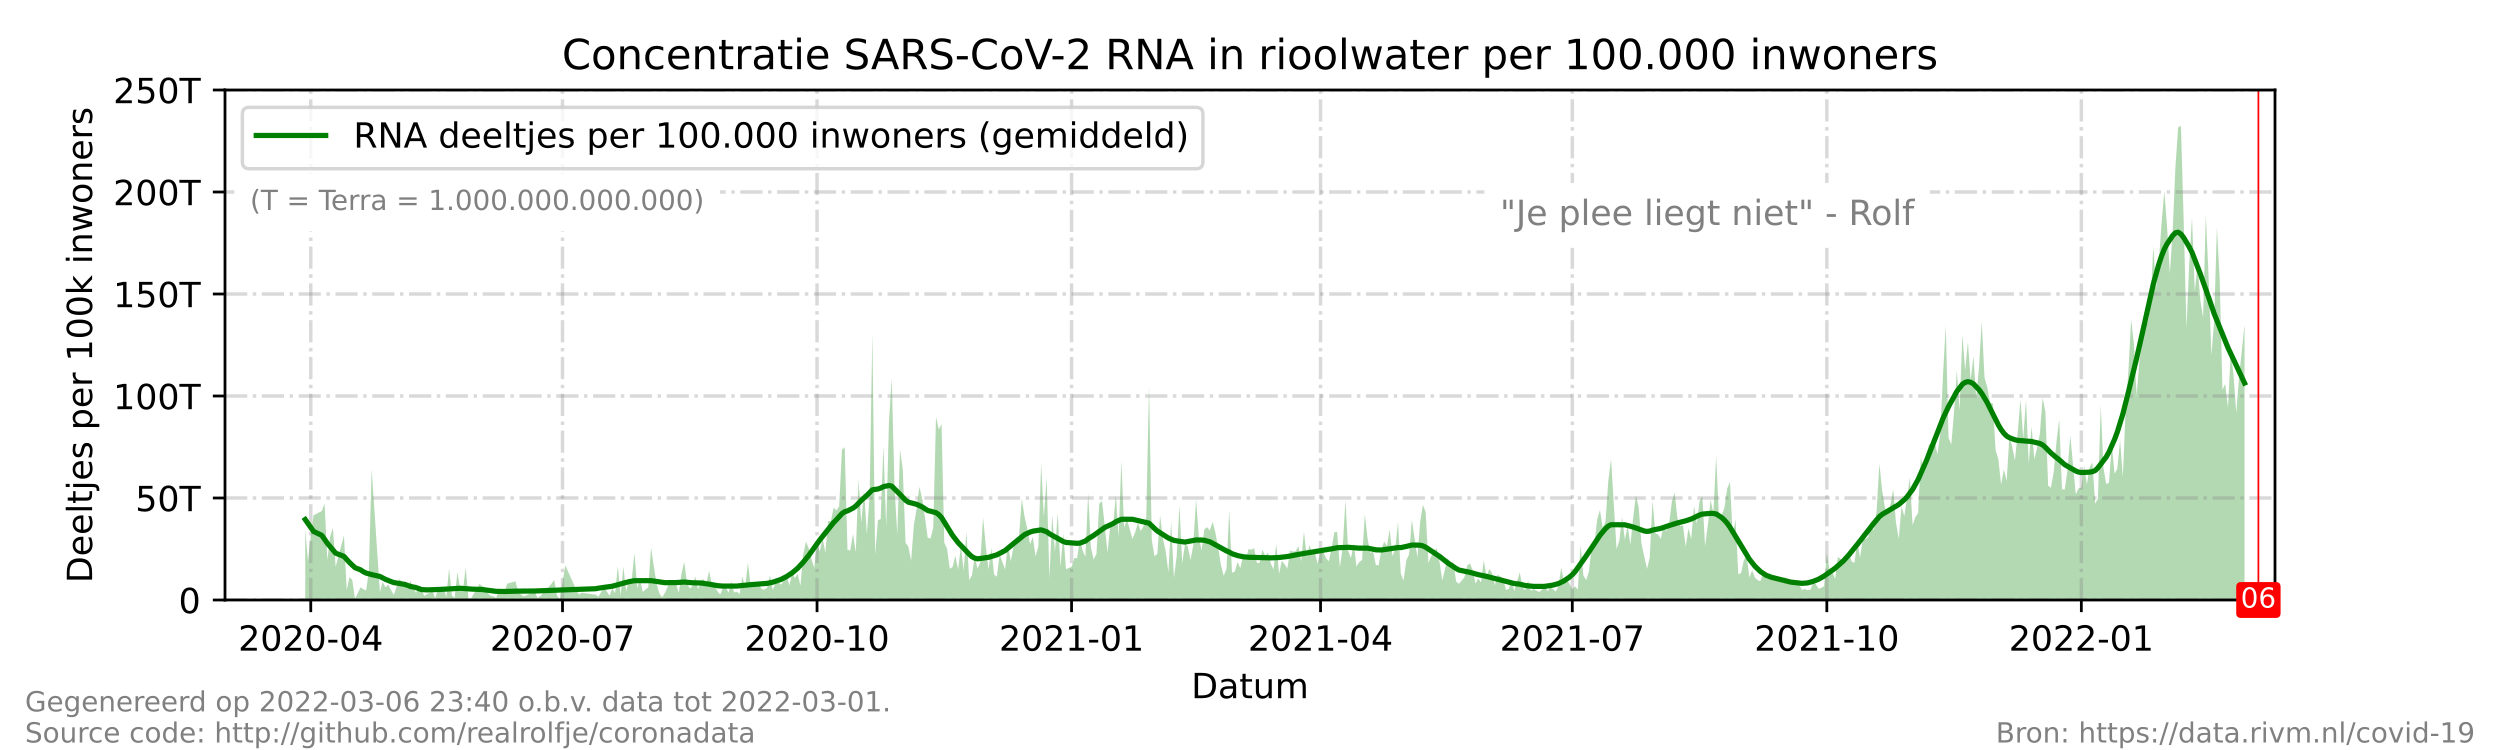 <?xml version="1.0" encoding="utf-8" standalone="no"?>
<!DOCTYPE svg PUBLIC "-//W3C//DTD SVG 1.1//EN"
  "http://www.w3.org/Graphics/SVG/1.1/DTD/svg11.dtd">
<!-- Created with matplotlib (https://matplotlib.org/) -->
<svg height="216pt" version="1.1" viewBox="0 0 720 216" width="720pt" xmlns="http://www.w3.org/2000/svg" xmlns:xlink="http://www.w3.org/1999/xlink">
 <defs>
  <style type="text/css">*{stroke-linecap:butt;stroke-linejoin:round;}</style>
 </defs>
 <g id="figure_1">
  <g id="patch_1">
   <path d="M 0 216 
L 720 216 
L 720 0 
L 0 0 
z
" style="fill:#ffffff;"/>
  </g>
  <g id="axes_1">
   <g id="patch_2">
    <path d="M 64.8 172.8 
L 655.2 172.8 
L 655.2 25.92 
L 64.8 25.92 
z
" style="fill:#ffffff;"/>
   </g>
   <g id="PolyCollection_1">
    <path clip-path="url(#p5edd301bd4)" d="M 87.906 172.8 
L 87.906 172.8 
L 88.703 172.8 
L 89.5 172.8 
L 90.296 172.8 
L 92.687 172.8 
L 93.483 172.8 
L 94.28 172.8 
L 95.077 172.8 
L 95.874 172.8 
L 96.67 172.8 
L 99.061 172.8 
L 99.857 172.8 
L 100.654 172.8 
L 101.451 172.8 
L 102.248 172.8 
L 103.841 172.8 
L 104.638 172.8 
L 105.435 172.8 
L 106.232 172.8 
L 107.028 172.8 
L 109.419 172.8 
L 110.215 172.8 
L 111.012 172.8 
L 111.809 172.8 
L 112.606 172.8 
L 113.402 172.8 
L 114.996 172.8 
L 116.589 172.8 
L 117.386 172.8 
L 118.183 172.8 
L 119.777 172.8 
L 120.573 172.8 
L 121.37 172.8 
L 122.167 172.8 
L 122.964 172.8 
L 124.557 172.8 
L 125.354 172.8 
L 126.151 172.8 
L 126.947 172.8 
L 127.744 172.8 
L 128.541 172.8 
L 129.338 172.8 
L 130.134 172.8 
L 130.931 172.8 
L 131.728 172.8 
L 132.525 172.8 
L 133.321 172.8 
L 134.118 172.8 
L 134.915 172.8 
L 135.712 172.8 
L 138.102 172.8 
L 138.899 172.8 
L 139.696 172.8 
L 140.492 172.8 
L 141.289 172.8 
L 142.086 172.8 
L 142.883 172.8 
L 143.679 172.8 
L 144.476 172.8 
L 145.273 172.8 
L 146.07 172.8 
L 148.46 172.8 
L 149.257 172.8 
L 150.053 172.8 
L 150.85 172.8 
L 154.037 172.8 
L 154.834 172.8 
L 155.631 172.8 
L 158.818 172.8 
L 159.615 172.8 
L 160.411 172.8 
L 161.208 172.8 
L 162.802 172.8 
L 165.989 172.8 
L 166.785 172.8 
L 167.582 172.8 
L 171.566 172.8 
L 172.363 172.8 
L 173.956 172.8 
L 175.55 172.8 
L 176.347 172.8 
L 177.143 172.8 
L 177.94 172.8 
L 178.737 172.8 
L 179.534 172.8 
L 180.33 172.8 
L 181.127 172.8 
L 181.924 172.8 
L 182.721 172.8 
L 183.517 172.8 
L 184.314 172.8 
L 185.111 172.8 
L 185.908 172.8 
L 186.704 172.8 
L 187.501 172.8 
L 188.298 172.8 
L 189.095 172.8 
L 189.891 172.8 
L 190.688 172.8 
L 191.485 172.8 
L 193.079 172.8 
L 193.875 172.8 
L 194.672 172.8 
L 195.469 172.8 
L 196.266 172.8 
L 197.062 172.8 
L 197.859 172.8 
L 198.656 172.8 
L 199.453 172.8 
L 200.249 172.8 
L 201.046 172.8 
L 201.843 172.8 
L 202.64 172.8 
L 203.436 172.8 
L 204.233 172.8 
L 205.03 172.8 
L 205.827 172.8 
L 206.623 172.8 
L 207.42 172.8 
L 208.217 172.8 
L 209.014 172.8 
L 209.811 172.8 
L 210.607 172.8 
L 211.404 172.8 
L 212.201 172.8 
L 212.998 172.8 
L 213.794 172.8 
L 214.591 172.8 
L 215.388 172.8 
L 216.185 172.8 
L 216.981 172.8 
L 217.778 172.8 
L 218.575 172.8 
L 219.372 172.8 
L 220.168 172.8 
L 220.965 172.8 
L 221.762 172.8 
L 222.559 172.8 
L 223.355 172.8 
L 224.152 172.8 
L 224.949 172.8 
L 225.746 172.8 
L 226.543 172.8 
L 227.339 172.8 
L 228.136 172.8 
L 228.933 172.8 
L 229.73 172.8 
L 230.526 172.8 
L 231.323 172.8 
L 232.12 172.8 
L 232.917 172.8 
L 233.713 172.8 
L 234.51 172.8 
L 235.307 172.8 
L 236.104 172.8 
L 236.9 172.8 
L 237.697 172.8 
L 238.494 172.8 
L 239.291 172.8 
L 240.087 172.8 
L 240.884 172.8 
L 241.681 172.8 
L 242.478 172.8 
L 243.274 172.8 
L 244.071 172.8 
L 244.868 172.8 
L 245.665 172.8 
L 246.462 172.8 
L 247.258 172.8 
L 248.055 172.8 
L 248.852 172.8 
L 249.649 172.8 
L 250.445 172.8 
L 251.242 172.8 
L 252.039 172.8 
L 252.836 172.8 
L 253.632 172.8 
L 254.429 172.8 
L 255.226 172.8 
L 256.023 172.8 
L 256.819 172.8 
L 257.616 172.8 
L 258.413 172.8 
L 259.21 172.8 
L 260.006 172.8 
L 260.803 172.8 
L 261.6 172.8 
L 262.397 172.8 
L 263.194 172.8 
L 263.99 172.8 
L 264.787 172.8 
L 265.584 172.8 
L 266.381 172.8 
L 267.177 172.8 
L 267.974 172.8 
L 268.771 172.8 
L 269.568 172.8 
L 270.364 172.8 
L 271.161 172.8 
L 271.958 172.8 
L 272.755 172.8 
L 273.551 172.8 
L 274.348 172.8 
L 275.145 172.8 
L 275.942 172.8 
L 276.738 172.8 
L 277.535 172.8 
L 278.332 172.8 
L 279.129 172.8 
L 279.926 172.8 
L 280.722 172.8 
L 281.519 172.8 
L 282.316 172.8 
L 283.113 172.8 
L 283.909 172.8 
L 284.706 172.8 
L 285.503 172.8 
L 286.3 172.8 
L 287.096 172.8 
L 287.893 172.8 
L 288.69 172.8 
L 289.487 172.8 
L 290.283 172.8 
L 291.08 172.8 
L 291.877 172.8 
L 292.674 172.8 
L 293.47 172.8 
L 294.267 172.8 
L 295.064 172.8 
L 295.861 172.8 
L 296.657 172.8 
L 297.454 172.8 
L 298.251 172.8 
L 299.048 172.8 
L 299.845 172.8 
L 300.641 172.8 
L 301.438 172.8 
L 302.235 172.8 
L 303.032 172.8 
L 303.828 172.8 
L 304.625 172.8 
L 305.422 172.8 
L 306.219 172.8 
L 307.015 172.8 
L 308.609 172.8 
L 309.406 172.8 
L 310.202 172.8 
L 310.999 172.8 
L 311.796 172.8 
L 312.593 172.8 
L 313.389 172.8 
L 314.186 172.8 
L 314.983 172.8 
L 315.78 172.8 
L 316.577 172.8 
L 317.373 172.8 
L 318.17 172.8 
L 318.967 172.8 
L 319.764 172.8 
L 320.56 172.8 
L 321.357 172.8 
L 322.154 172.8 
L 322.951 172.8 
L 323.747 172.8 
L 324.544 172.8 
L 325.341 172.8 
L 326.138 172.8 
L 326.934 172.8 
L 327.731 172.8 
L 328.528 172.8 
L 329.325 172.8 
L 330.121 172.8 
L 330.918 172.8 
L 331.715 172.8 
L 332.512 172.8 
L 333.309 172.8 
L 334.105 172.8 
L 334.902 172.8 
L 335.699 172.8 
L 336.496 172.8 
L 337.292 172.8 
L 338.089 172.8 
L 338.886 172.8 
L 339.683 172.8 
L 340.479 172.8 
L 341.276 172.8 
L 342.073 172.8 
L 342.87 172.8 
L 343.666 172.8 
L 344.463 172.8 
L 345.26 172.8 
L 346.057 172.8 
L 346.853 172.8 
L 347.65 172.8 
L 348.447 172.8 
L 349.244 172.8 
L 350.04 172.8 
L 350.837 172.8 
L 351.634 172.8 
L 352.431 172.8 
L 353.228 172.8 
L 354.024 172.8 
L 354.821 172.8 
L 355.618 172.8 
L 356.415 172.8 
L 357.211 172.8 
L 358.008 172.8 
L 358.805 172.8 
L 359.602 172.8 
L 360.398 172.8 
L 361.195 172.8 
L 361.992 172.8 
L 362.789 172.8 
L 363.585 172.8 
L 364.382 172.8 
L 365.179 172.8 
L 365.976 172.8 
L 366.772 172.8 
L 367.569 172.8 
L 368.366 172.8 
L 369.163 172.8 
L 369.96 172.8 
L 370.756 172.8 
L 371.553 172.8 
L 372.35 172.8 
L 373.147 172.8 
L 373.943 172.8 
L 374.74 172.8 
L 375.537 172.8 
L 376.334 172.8 
L 377.13 172.8 
L 377.927 172.8 
L 378.724 172.8 
L 379.521 172.8 
L 380.317 172.8 
L 381.114 172.8 
L 381.911 172.8 
L 382.708 172.8 
L 383.504 172.8 
L 384.301 172.8 
L 385.098 172.8 
L 385.895 172.8 
L 386.691 172.8 
L 387.488 172.8 
L 388.285 172.8 
L 389.082 172.8 
L 389.879 172.8 
L 390.675 172.8 
L 391.472 172.8 
L 392.269 172.8 
L 393.066 172.8 
L 393.862 172.8 
L 394.659 172.8 
L 395.456 172.8 
L 396.253 172.8 
L 397.049 172.8 
L 397.846 172.8 
L 398.643 172.8 
L 399.44 172.8 
L 400.236 172.8 
L 401.033 172.8 
L 401.83 172.8 
L 402.627 172.8 
L 403.423 172.8 
L 404.22 172.8 
L 405.017 172.8 
L 405.814 172.8 
L 406.611 172.8 
L 407.407 172.8 
L 408.204 172.8 
L 409.001 172.8 
L 409.798 172.8 
L 410.594 172.8 
L 411.391 172.8 
L 412.188 172.8 
L 412.985 172.8 
L 413.781 172.8 
L 414.578 172.8 
L 415.375 172.8 
L 416.172 172.8 
L 416.968 172.8 
L 417.765 172.8 
L 418.562 172.8 
L 419.359 172.8 
L 420.155 172.8 
L 421.749 172.8 
L 422.546 172.8 
L 423.343 172.8 
L 424.139 172.8 
L 424.936 172.8 
L 425.733 172.8 
L 426.53 172.8 
L 427.326 172.8 
L 428.123 172.8 
L 428.92 172.8 
L 429.717 172.8 
L 430.513 172.8 
L 431.31 172.8 
L 432.904 172.8 
L 433.7 172.8 
L 434.497 172.8 
L 435.294 172.8 
L 436.091 172.8 
L 437.684 172.8 
L 438.481 172.8 
L 439.278 172.8 
L 440.074 172.8 
L 440.871 172.8 
L 441.668 172.8 
L 443.262 172.8 
L 444.058 172.8 
L 444.855 172.8 
L 445.652 172.8 
L 446.449 172.8 
L 447.245 172.8 
L 448.042 172.8 
L 448.839 172.8 
L 449.636 172.8 
L 450.432 172.8 
L 451.229 172.8 
L 452.026 172.8 
L 452.823 172.8 
L 453.619 172.8 
L 454.416 172.8 
L 455.213 172.8 
L 456.01 172.8 
L 456.806 172.8 
L 457.603 172.8 
L 458.4 172.8 
L 459.197 172.8 
L 459.994 172.8 
L 460.79 172.8 
L 461.587 172.8 
L 462.384 172.8 
L 463.181 172.8 
L 463.977 172.8 
L 465.571 172.8 
L 466.368 172.8 
L 467.164 172.8 
L 467.961 172.8 
L 468.758 172.8 
L 469.555 172.8 
L 470.351 172.8 
L 471.148 172.8 
L 471.945 172.8 
L 472.742 172.8 
L 473.538 172.8 
L 474.335 172.8 
L 475.132 172.8 
L 475.929 172.8 
L 476.726 172.8 
L 477.522 172.8 
L 478.319 172.8 
L 479.116 172.8 
L 479.913 172.8 
L 480.709 172.8 
L 481.506 172.8 
L 482.303 172.8 
L 483.1 172.8 
L 483.896 172.8 
L 484.693 172.8 
L 485.49 172.8 
L 486.287 172.8 
L 487.083 172.8 
L 487.88 172.8 
L 488.677 172.8 
L 489.474 172.8 
L 490.27 172.8 
L 491.067 172.8 
L 491.864 172.8 
L 492.661 172.8 
L 493.457 172.8 
L 494.254 172.8 
L 495.051 172.8 
L 495.848 172.8 
L 496.645 172.8 
L 497.441 172.8 
L 498.238 172.8 
L 499.035 172.8 
L 499.832 172.8 
L 500.628 172.8 
L 501.425 172.8 
L 502.222 172.8 
L 503.019 172.8 
L 503.815 172.8 
L 504.612 172.8 
L 505.409 172.8 
L 506.206 172.8 
L 507.002 172.8 
L 507.799 172.8 
L 508.596 172.8 
L 509.393 172.8 
L 510.189 172.8 
L 510.986 172.8 
L 511.783 172.8 
L 512.58 172.8 
L 513.377 172.8 
L 514.173 172.8 
L 514.97 172.8 
L 515.767 172.8 
L 516.564 172.8 
L 517.36 172.8 
L 518.157 172.8 
L 518.954 172.8 
L 519.751 172.8 
L 520.547 172.8 
L 521.344 172.8 
L 522.141 172.8 
L 522.938 172.8 
L 523.734 172.8 
L 524.531 172.8 
L 525.328 172.8 
L 526.125 172.8 
L 526.921 172.8 
L 527.718 172.8 
L 528.515 172.8 
L 529.312 172.8 
L 530.109 172.8 
L 530.905 172.8 
L 531.702 172.8 
L 532.499 172.8 
L 533.296 172.8 
L 534.092 172.8 
L 534.889 172.8 
L 535.686 172.8 
L 536.483 172.8 
L 537.279 172.8 
L 538.076 172.8 
L 538.873 172.8 
L 539.67 172.8 
L 540.466 172.8 
L 541.263 172.8 
L 542.06 172.8 
L 542.857 172.8 
L 543.653 172.8 
L 544.45 172.8 
L 545.247 172.8 
L 546.044 172.8 
L 546.84 172.8 
L 547.637 172.8 
L 548.434 172.8 
L 549.231 172.8 
L 550.028 172.8 
L 550.824 172.8 
L 551.621 172.8 
L 552.418 172.8 
L 553.215 172.8 
L 554.011 172.8 
L 554.808 172.8 
L 555.605 172.8 
L 556.402 172.8 
L 557.198 172.8 
L 557.995 172.8 
L 558.792 172.8 
L 559.589 172.8 
L 560.385 172.8 
L 561.182 172.8 
L 561.979 172.8 
L 562.776 172.8 
L 563.572 172.8 
L 564.369 172.8 
L 565.166 172.8 
L 565.963 172.8 
L 566.76 172.8 
L 567.556 172.8 
L 568.353 172.8 
L 569.15 172.8 
L 569.947 172.8 
L 570.743 172.8 
L 571.54 172.8 
L 572.337 172.8 
L 573.134 172.8 
L 573.93 172.8 
L 574.727 172.8 
L 575.524 172.8 
L 576.321 172.8 
L 577.117 172.8 
L 577.914 172.8 
L 578.711 172.8 
L 579.508 172.8 
L 580.304 172.8 
L 581.101 172.8 
L 581.898 172.8 
L 582.695 172.8 
L 583.491 172.8 
L 584.288 172.8 
L 585.085 172.8 
L 585.882 172.8 
L 586.679 172.8 
L 587.475 172.8 
L 588.272 172.8 
L 589.069 172.8 
L 589.866 172.8 
L 590.662 172.8 
L 591.459 172.8 
L 592.256 172.8 
L 593.053 172.8 
L 593.849 172.8 
L 594.646 172.8 
L 595.443 172.8 
L 596.24 172.8 
L 597.036 172.8 
L 597.833 172.8 
L 598.63 172.8 
L 599.427 172.8 
L 600.223 172.8 
L 601.02 172.8 
L 601.817 172.8 
L 602.614 172.8 
L 603.411 172.8 
L 604.207 172.8 
L 605.004 172.8 
L 605.801 172.8 
L 606.598 172.8 
L 607.394 172.8 
L 608.191 172.8 
L 608.988 172.8 
L 609.785 172.8 
L 610.581 172.8 
L 611.378 172.8 
L 612.175 172.8 
L 612.972 172.8 
L 613.768 172.8 
L 614.565 172.8 
L 615.362 172.8 
L 616.159 172.8 
L 616.955 172.8 
L 617.752 172.8 
L 618.549 172.8 
L 619.346 172.8 
L 620.143 172.8 
L 620.939 172.8 
L 621.736 172.8 
L 622.533 172.8 
L 623.33 172.8 
L 624.126 172.8 
L 624.923 172.8 
L 625.72 172.8 
L 626.517 172.8 
L 627.313 172.8 
L 628.11 172.8 
L 628.907 172.8 
L 629.704 172.8 
L 630.5 172.8 
L 631.297 172.8 
L 632.094 172.8 
L 632.891 172.8 
L 633.687 172.8 
L 634.484 172.8 
L 635.281 172.8 
L 636.078 172.8 
L 636.874 172.8 
L 637.671 172.8 
L 638.468 172.8 
L 639.265 172.8 
L 640.062 172.8 
L 640.858 172.8 
L 641.655 172.8 
L 642.452 172.8 
L 643.249 172.8 
L 644.045 172.8 
L 644.842 172.8 
L 645.639 172.8 
L 646.436 172.8 
L 646.436 172.8 
L 646.436 93.442 
L 645.639 101.054 
L 644.842 108.607 
L 644.045 118.961 
L 643.249 107.825 
L 642.452 101.554 
L 641.655 117.375 
L 640.858 110.571 
L 640.062 112.242 
L 639.265 80.207 
L 638.468 65.337 
L 637.671 92.536 
L 636.874 102.306 
L 636.078 79.862 
L 635.281 61.869 
L 634.484 91.456 
L 633.687 86.354 
L 632.891 76.254 
L 632.094 83.832 
L 631.297 62.65 
L 630.5 75.898 
L 629.704 94.528 
L 628.907 63.75 
L 628.11 36.217 
L 627.313 36.711 
L 626.517 48.087 
L 625.72 66.624 
L 624.923 78.754 
L 624.126 65.467 
L 623.33 55.005 
L 622.533 64.267 
L 621.736 75.636 
L 620.939 83.088 
L 620.143 71.025 
L 619.346 87.826 
L 618.549 92.967 
L 617.752 92.022 
L 616.955 98.6 
L 616.159 103.726 
L 615.362 113.913 
L 614.565 99.125 
L 613.768 91.959 
L 612.972 106.985 
L 612.175 118.051 
L 611.378 137.382 
L 610.581 126.643 
L 609.785 135.035 
L 608.988 136.421 
L 608.191 127.887 
L 607.394 138.973 
L 606.598 139.454 
L 605.801 134.748 
L 605.004 116.659 
L 604.207 143.604 
L 603.411 145.088 
L 602.614 133.179 
L 601.817 134.62 
L 601.02 139.494 
L 600.223 134.126 
L 599.427 140.422 
L 598.63 140.669 
L 597.833 142.34 
L 597.036 133.891 
L 596.24 125.432 
L 595.443 135.37 
L 594.646 140.976 
L 593.849 140.904 
L 593.053 120.711 
L 592.256 127.361 
L 591.459 136.011 
L 590.662 140.469 
L 589.866 139.874 
L 589.069 118.581 
L 588.272 114.598 
L 587.475 124.969 
L 586.679 128.935 
L 585.882 132.26 
L 585.085 122.798 
L 584.288 133.517 
L 583.491 115.038 
L 582.695 126.258 
L 581.898 114.986 
L 581.101 124.546 
L 580.304 132.617 
L 579.508 128.6 
L 578.711 125.667 
L 577.914 138.506 
L 577.117 135.169 
L 576.321 139.595 
L 575.524 132.239 
L 574.727 129.609 
L 573.93 116.175 
L 573.134 115.984 
L 572.337 111.537 
L 571.54 108.751 
L 570.743 92.597 
L 569.947 105.832 
L 569.15 114.527 
L 568.353 102.647 
L 567.556 109.515 
L 566.76 98.551 
L 565.963 106.581 
L 565.166 96.401 
L 564.369 118.17 
L 563.572 106.739 
L 562.776 118.399 
L 561.979 128 
L 561.182 126.087 
L 560.385 93.698 
L 559.589 107.864 
L 558.792 124.754 
L 557.995 130.881 
L 557.198 127.252 
L 556.402 129.019 
L 555.605 127.783 
L 554.808 130.837 
L 554.011 136.72 
L 553.215 131.618 
L 552.418 147.743 
L 551.621 148.929 
L 550.824 151.202 
L 550.028 137.545 
L 549.231 143.231 
L 548.434 148.628 
L 547.637 145.866 
L 546.84 155.163 
L 546.044 150.504 
L 545.247 140.905 
L 544.45 145.372 
L 543.653 148.199 
L 542.857 146.181 
L 542.06 141.232 
L 541.263 133.536 
L 540.466 147.073 
L 539.67 152.798 
L 538.873 150.03 
L 538.076 154.632 
L 537.279 155.288 
L 536.483 155.305 
L 535.686 160.581 
L 534.889 155.765 
L 534.092 162.105 
L 533.296 161.736 
L 532.499 159.21 
L 531.702 161.774 
L 530.905 161.979 
L 530.109 161.009 
L 529.312 160.385 
L 528.515 166.738 
L 527.718 164.748 
L 526.921 164.375 
L 526.125 159.267 
L 525.328 168.868 
L 524.531 169.27 
L 523.734 169.565 
L 522.938 168.161 
L 522.141 168.136 
L 521.344 169.912 
L 520.547 169.931 
L 519.751 169.657 
L 518.954 169.899 
L 518.157 168.29 
L 517.36 167.45 
L 516.564 166.967 
L 515.767 167.516 
L 514.97 167.551 
L 514.173 166.196 
L 513.377 167.369 
L 512.58 167.549 
L 511.783 167.183 
L 510.986 165.627 
L 510.189 166.19 
L 509.393 165.415 
L 508.596 165.976 
L 507.799 164.828 
L 507.002 167.386 
L 506.206 167.087 
L 505.409 166.365 
L 504.612 164.28 
L 503.815 166.296 
L 503.019 159.911 
L 502.222 161.354 
L 501.425 165.011 
L 500.628 165.4 
L 499.832 149.48 
L 499.035 154.56 
L 498.238 138.785 
L 497.441 140.683 
L 496.645 146.203 
L 495.848 148.405 
L 495.051 148.866 
L 494.254 131.263 
L 493.457 147.86 
L 492.661 143.959 
L 491.864 151.191 
L 491.067 157.33 
L 490.27 142.871 
L 489.474 144.32 
L 488.677 150.817 
L 487.88 145.655 
L 487.083 155.222 
L 486.287 152.134 
L 485.49 157.45 
L 484.693 151.334 
L 483.896 151.401 
L 483.1 149.306 
L 482.303 141.876 
L 481.506 144.407 
L 480.709 150.786 
L 479.913 152.988 
L 479.116 151.163 
L 478.319 155.24 
L 477.522 153.911 
L 476.726 153.573 
L 475.929 144.045 
L 475.132 160.558 
L 474.335 163.834 
L 473.538 160.195 
L 472.742 156.564 
L 471.945 146.177 
L 471.148 142.607 
L 470.351 149.166 
L 469.555 156.828 
L 468.758 151.455 
L 467.961 155.362 
L 467.164 148.976 
L 466.368 155.633 
L 465.571 158.187 
L 463.977 132.107 
L 463.181 138.609 
L 462.384 150.248 
L 461.587 152.009 
L 460.79 146.89 
L 459.994 149.52 
L 459.197 156.573 
L 458.4 157.392 
L 457.603 164.641 
L 456.806 167.073 
L 456.01 165.738 
L 455.213 156.895 
L 454.416 169.804 
L 453.619 168.882 
L 452.823 169.741 
L 452.026 168.195 
L 451.229 166.755 
L 450.432 167.508 
L 449.636 163.429 
L 448.839 168.769 
L 448.042 170.397 
L 447.245 169.63 
L 446.449 169.119 
L 445.652 170.279 
L 444.855 168.007 
L 444.058 169.86 
L 443.262 170.486 
L 441.668 169.687 
L 440.871 170.137 
L 440.074 167.186 
L 439.278 169.981 
L 438.481 169.219 
L 437.684 164.834 
L 436.091 170.209 
L 435.294 167.109 
L 434.497 169.614 
L 433.7 169.903 
L 432.904 166.546 
L 431.31 165.511 
L 430.513 168.517 
L 429.717 165.112 
L 428.92 163.836 
L 428.123 166.111 
L 427.326 161.372 
L 426.53 167.735 
L 425.733 166.64 
L 424.936 168.037 
L 424.139 164.154 
L 423.343 162.259 
L 422.546 162.87 
L 421.749 166.284 
L 420.155 168.138 
L 419.359 167.474 
L 418.562 161.826 
L 417.765 162.652 
L 416.968 160.747 
L 416.172 163.908 
L 415.375 167.155 
L 414.578 161.771 
L 413.781 157.902 
L 412.985 158.833 
L 412.188 160.165 
L 411.391 162.146 
L 410.594 147.54 
L 409.798 145.374 
L 409.001 150.34 
L 408.204 160.552 
L 407.407 155.121 
L 406.611 149.714 
L 405.814 159.667 
L 405.017 161.387 
L 404.22 167.279 
L 403.423 165.136 
L 402.627 150.292 
L 401.83 158.109 
L 401.033 160.172 
L 400.236 152.429 
L 399.44 157.305 
L 398.643 155.956 
L 397.846 158.239 
L 397.049 162.761 
L 396.253 162.766 
L 395.456 158.777 
L 394.659 159.258 
L 393.862 155.08 
L 393.066 148.031 
L 392.269 161.294 
L 391.472 161.849 
L 390.675 163.136 
L 389.879 156.544 
L 389.082 160.739 
L 388.285 158.689 
L 387.488 144.088 
L 386.691 157.76 
L 385.895 163.357 
L 385.098 153.192 
L 384.301 153.273 
L 383.504 157.774 
L 382.708 161.646 
L 381.911 160.771 
L 381.114 158.959 
L 380.317 158.521 
L 379.521 162.451 
L 378.724 159.424 
L 377.927 159.639 
L 377.13 156.971 
L 376.334 160.502 
L 375.537 152.995 
L 374.74 161.669 
L 373.943 157.259 
L 373.147 158.788 
L 372.35 158.859 
L 371.553 158.517 
L 370.756 163.743 
L 369.96 162.49 
L 369.163 161.521 
L 368.366 165.225 
L 367.569 156.704 
L 366.772 163.998 
L 365.976 162.255 
L 365.179 159.181 
L 364.382 160.051 
L 363.585 158.354 
L 362.789 162.057 
L 361.992 162.161 
L 361.195 157.859 
L 360.398 158.327 
L 359.602 158.09 
L 358.805 161.209 
L 358.008 160.034 
L 357.211 163.662 
L 356.415 161.828 
L 355.618 164.65 
L 354.821 164.921 
L 354.024 146.886 
L 353.228 163.85 
L 352.431 165.823 
L 351.634 162.789 
L 350.837 157.647 
L 350.04 153.449 
L 349.244 150.303 
L 348.447 152.768 
L 347.65 151.825 
L 346.853 152.444 
L 346.057 158.58 
L 345.26 154.513 
L 344.463 143.675 
L 343.666 156.88 
L 342.87 161.296 
L 342.073 157.349 
L 341.276 156.703 
L 340.479 162.191 
L 339.683 145.429 
L 338.886 160.161 
L 338.089 166.42 
L 337.292 150.277 
L 336.496 164.781 
L 335.699 158.572 
L 334.902 155.083 
L 334.105 148.406 
L 333.309 159.452 
L 332.512 160.286 
L 331.715 155.581 
L 330.918 110.835 
L 330.121 149.025 
L 329.325 151.549 
L 328.528 152.947 
L 327.731 150.574 
L 326.934 153.285 
L 326.138 155.22 
L 325.341 152.293 
L 324.544 149.638 
L 323.747 151.938 
L 322.951 132.648 
L 322.154 154.661 
L 321.357 142.454 
L 320.56 151.746 
L 319.764 151.309 
L 318.967 159.153 
L 318.17 151.451 
L 317.373 144.259 
L 316.577 145.095 
L 315.78 159.477 
L 314.983 161.136 
L 314.186 157.747 
L 313.389 142.002 
L 312.593 160.372 
L 311.796 158.503 
L 310.999 155.388 
L 310.202 160.797 
L 309.406 160.709 
L 308.609 163.248 
L 307.015 163.926 
L 306.219 153.605 
L 305.422 163.201 
L 304.625 147.747 
L 303.828 158.883 
L 303.032 148.275 
L 302.235 166.6 
L 301.438 137.556 
L 300.641 148.814 
L 299.845 133.479 
L 299.048 157.272 
L 298.251 160.298 
L 297.454 154.677 
L 296.657 156.703 
L 295.861 152.335 
L 295.064 148.695 
L 294.267 143.686 
L 293.47 154.535 
L 292.674 154.909 
L 291.877 157.525 
L 291.08 161.652 
L 290.283 156.583 
L 289.487 163.963 
L 288.69 161.945 
L 287.893 159.589 
L 287.096 166.076 
L 286.3 165.477 
L 285.503 157.76 
L 284.706 163.986 
L 283.909 157.183 
L 283.113 148.995 
L 282.316 161.988 
L 281.519 163.771 
L 280.722 160.208 
L 279.926 165.685 
L 279.129 167.091 
L 278.332 153.153 
L 277.535 164.363 
L 276.738 157.135 
L 275.942 164.007 
L 275.145 160.083 
L 274.348 163.271 
L 273.551 163.825 
L 272.755 158.017 
L 271.958 156.273 
L 271.161 122.078 
L 270.364 123.703 
L 269.568 120.013 
L 268.771 152.046 
L 267.974 155.108 
L 267.177 154.86 
L 266.381 148.88 
L 265.584 143.621 
L 264.787 140.187 
L 263.99 146.422 
L 263.194 151.205 
L 262.397 161.513 
L 261.6 157.363 
L 260.803 156.385 
L 260.006 135.319 
L 259.21 129.484 
L 258.413 153.901 
L 257.616 140.01 
L 256.819 108.985 
L 256.023 121.34 
L 255.226 151.731 
L 254.429 128.37 
L 253.632 149.479 
L 252.836 149.838 
L 252.039 159.805 
L 251.242 95.699 
L 250.445 142.968 
L 249.649 153.774 
L 248.852 141.239 
L 248.055 150.509 
L 247.258 138.139 
L 246.462 159.078 
L 245.665 153.723 
L 244.868 158.554 
L 244.071 158.335 
L 243.274 128.807 
L 242.478 129.523 
L 241.681 145.813 
L 240.884 147.048 
L 240.087 146.214 
L 239.291 150.073 
L 238.494 150.073 
L 237.697 159.142 
L 236.9 154.818 
L 236.104 158.867 
L 235.307 156.067 
L 234.51 163.574 
L 233.713 161.008 
L 232.917 157.91 
L 232.12 155.967 
L 231.323 159.655 
L 230.526 168.675 
L 229.73 165.222 
L 228.933 166.486 
L 228.136 165.087 
L 227.339 168.603 
L 226.543 165.693 
L 225.746 167.18 
L 224.949 168.395 
L 224.152 167.658 
L 223.355 167.794 
L 222.559 169.932 
L 221.762 165.698 
L 220.965 169.231 
L 220.168 169.814 
L 219.372 169.665 
L 218.575 168.401 
L 217.778 167.596 
L 216.981 168.933 
L 216.185 168.495 
L 215.388 162.115 
L 214.591 169.27 
L 213.794 165.99 
L 212.998 171.105 
L 212.201 170.38 
L 211.404 170.628 
L 210.607 167.431 
L 209.811 170.734 
L 209.014 169.048 
L 208.217 169.278 
L 207.42 171.23 
L 206.623 170.227 
L 205.827 168.967 
L 205.03 168.582 
L 204.233 164.439 
L 203.436 167.948 
L 202.64 166.837 
L 201.843 167.141 
L 201.046 169.696 
L 200.249 166.014 
L 199.453 168.807 
L 198.656 169.511 
L 197.859 167.909 
L 197.062 161.817 
L 196.266 165.234 
L 195.469 170.781 
L 194.672 167.915 
L 193.875 168.631 
L 193.079 167.281 
L 191.485 170.76 
L 190.688 172.032 
L 189.891 170.876 
L 189.095 168.13 
L 188.298 163.103 
L 187.501 157.753 
L 186.704 169.14 
L 185.908 169.796 
L 185.111 170.447 
L 184.314 166.886 
L 183.517 169.361 
L 182.721 159.201 
L 181.924 167.068 
L 181.127 166.97 
L 180.33 170.354 
L 179.534 163.162 
L 178.737 171.495 
L 177.94 163.074 
L 177.143 170.854 
L 176.347 169.478 
L 175.55 171.535 
L 173.956 169.082 
L 172.363 171.844 
L 171.566 171.271 
L 167.582 170.704 
L 166.785 171.206 
L 165.989 169.944 
L 162.802 162.803 
L 161.208 172.525 
L 160.411 171.563 
L 159.615 166.994 
L 158.818 168.131 
L 155.631 171.635 
L 154.834 172.285 
L 154.037 170.453 
L 150.85 171.753 
L 150.053 171.222 
L 149.257 170.533 
L 148.46 167.41 
L 146.07 168.087 
L 145.273 170.575 
L 144.476 171.13 
L 143.679 170.284 
L 142.883 172.202 
L 142.086 171.731 
L 141.289 171.57 
L 140.492 170.811 
L 139.696 169.161 
L 138.899 168.817 
L 138.102 168.178 
L 135.712 172.265 
L 134.915 172.259 
L 134.118 163.423 
L 133.321 170.103 
L 132.525 169.478 
L 131.728 164.808 
L 130.931 172.225 
L 130.134 171.46 
L 129.338 163.762 
L 128.541 171.942 
L 127.744 169.222 
L 126.947 170.437 
L 126.151 169.734 
L 125.354 172.22 
L 124.557 170.275 
L 122.964 171.107 
L 122.167 171.628 
L 121.37 169.759 
L 120.573 169.351 
L 119.777 170.7 
L 118.183 167.293 
L 117.386 169.543 
L 116.589 168.545 
L 114.996 166.755 
L 113.402 171.36 
L 112.606 169.87 
L 111.809 168.36 
L 111.012 169.181 
L 110.215 167.58 
L 109.419 170.451 
L 107.028 135.014 
L 106.232 164.388 
L 105.435 170.045 
L 104.638 169.656 
L 103.841 169.143 
L 102.248 172.472 
L 101.451 167.017 
L 100.654 166.17 
L 99.857 169.959 
L 99.061 154.218 
L 96.67 163.235 
L 95.874 152 
L 95.077 154.566 
L 94.28 161.292 
L 93.483 145.018 
L 92.687 147.177 
L 90.296 148.423 
L 89.5 154.239 
L 88.703 161.571 
L 87.906 152.459 
z
" style="fill:#008000;fill-opacity:0.3;"/>
   </g>
   <g id="matplotlib.axis_1">
    <g id="xtick_1">
     <g id="line2d_1">
      <path clip-path="url(#p5edd301bd4)" d="M 89.5 172.8 
L 89.5 25.92 
" style="fill:none;stroke:#808080;stroke-dasharray:6.4,1.6,1,1.6;stroke-dashoffset:0;stroke-opacity:0.3;"/>
     </g>
     <g id="line2d_2">
      <defs>
       <path d="M 0 0 
L 0 3.5 
" id="m0e1fcc54dc" style="stroke:#000000;stroke-width:0.8;"/>
      </defs>
      <g>
       <use style="stroke:#000000;stroke-width:0.8;" x="89.5" xlink:href="#m0e1fcc54dc" y="172.8"/>
      </g>
     </g>
     <g id="text_1">
      <!-- 2020-04 -->
      <g transform="translate(68.608 187.398)scale(0.1 -0.1)">
       <defs>
        <path d="M 19.188 8.297 
L 53.609 8.297 
L 53.609 0 
L 7.328 0 
L 7.328 8.297 
Q 12.938 14.109 22.625 23.891 
Q 32.328 33.688 34.812 36.531 
Q 39.547 41.844 41.422 45.531 
Q 43.312 49.219 43.312 52.781 
Q 43.312 58.594 39.234 62.25 
Q 35.156 65.922 28.609 65.922 
Q 23.969 65.922 18.812 64.312 
Q 13.672 62.703 7.812 59.422 
L 7.812 69.391 
Q 13.766 71.781 18.938 73 
Q 24.125 74.219 28.422 74.219 
Q 39.75 74.219 46.484 68.547 
Q 53.219 62.891 53.219 53.422 
Q 53.219 48.922 51.531 44.891 
Q 49.859 40.875 45.406 35.406 
Q 44.188 33.984 37.641 27.219 
Q 31.109 20.453 19.188 8.297 
z
" id="DejaVuSans-50"/>
        <path d="M 31.781 66.406 
Q 24.172 66.406 20.328 58.906 
Q 16.5 51.422 16.5 36.375 
Q 16.5 21.391 20.328 13.891 
Q 24.172 6.391 31.781 6.391 
Q 39.453 6.391 43.281 13.891 
Q 47.125 21.391 47.125 36.375 
Q 47.125 51.422 43.281 58.906 
Q 39.453 66.406 31.781 66.406 
z
M 31.781 74.219 
Q 44.047 74.219 50.516 64.516 
Q 56.984 54.828 56.984 36.375 
Q 56.984 17.969 50.516 8.266 
Q 44.047 -1.422 31.781 -1.422 
Q 19.531 -1.422 13.062 8.266 
Q 6.594 17.969 6.594 36.375 
Q 6.594 54.828 13.062 64.516 
Q 19.531 74.219 31.781 74.219 
z
" id="DejaVuSans-48"/>
        <path d="M 4.891 31.391 
L 31.203 31.391 
L 31.203 23.391 
L 4.891 23.391 
z
" id="DejaVuSans-45"/>
        <path d="M 37.797 64.312 
L 12.891 25.391 
L 37.797 25.391 
z
M 35.203 72.906 
L 47.609 72.906 
L 47.609 25.391 
L 58.016 25.391 
L 58.016 17.188 
L 47.609 17.188 
L 47.609 0 
L 37.797 0 
L 37.797 17.188 
L 4.891 17.188 
L 4.891 26.703 
z
" id="DejaVuSans-52"/>
       </defs>
       <use xlink:href="#DejaVuSans-50"/>
       <use x="63.623" xlink:href="#DejaVuSans-48"/>
       <use x="127.246" xlink:href="#DejaVuSans-50"/>
       <use x="190.869" xlink:href="#DejaVuSans-48"/>
       <use x="254.492" xlink:href="#DejaVuSans-45"/>
       <use x="290.576" xlink:href="#DejaVuSans-48"/>
       <use x="354.199" xlink:href="#DejaVuSans-52"/>
      </g>
     </g>
    </g>
    <g id="xtick_2">
     <g id="line2d_3">
      <path clip-path="url(#p5edd301bd4)" d="M 162.005 172.8 
L 162.005 25.92 
" style="fill:none;stroke:#808080;stroke-dasharray:6.4,1.6,1,1.6;stroke-dashoffset:0;stroke-opacity:0.3;"/>
     </g>
     <g id="line2d_4">
      <g>
       <use style="stroke:#000000;stroke-width:0.8;" x="162.005" xlink:href="#m0e1fcc54dc" y="172.8"/>
      </g>
     </g>
     <g id="text_2">
      <!-- 2020-07 -->
      <g transform="translate(141.113 187.398)scale(0.1 -0.1)">
       <defs>
        <path d="M 8.203 72.906 
L 55.078 72.906 
L 55.078 68.703 
L 28.609 0 
L 18.312 0 
L 43.219 64.594 
L 8.203 64.594 
z
" id="DejaVuSans-55"/>
       </defs>
       <use xlink:href="#DejaVuSans-50"/>
       <use x="63.623" xlink:href="#DejaVuSans-48"/>
       <use x="127.246" xlink:href="#DejaVuSans-50"/>
       <use x="190.869" xlink:href="#DejaVuSans-48"/>
       <use x="254.492" xlink:href="#DejaVuSans-45"/>
       <use x="290.576" xlink:href="#DejaVuSans-48"/>
       <use x="354.199" xlink:href="#DejaVuSans-55"/>
      </g>
     </g>
    </g>
    <g id="xtick_3">
     <g id="line2d_5">
      <path clip-path="url(#p5edd301bd4)" d="M 235.307 172.8 
L 235.307 25.92 
" style="fill:none;stroke:#808080;stroke-dasharray:6.4,1.6,1,1.6;stroke-dashoffset:0;stroke-opacity:0.3;"/>
     </g>
     <g id="line2d_6">
      <g>
       <use style="stroke:#000000;stroke-width:0.8;" x="235.307" xlink:href="#m0e1fcc54dc" y="172.8"/>
      </g>
     </g>
     <g id="text_3">
      <!-- 2020-10 -->
      <g transform="translate(214.415 187.398)scale(0.1 -0.1)">
       <defs>
        <path d="M 12.406 8.297 
L 28.516 8.297 
L 28.516 63.922 
L 10.984 60.406 
L 10.984 69.391 
L 28.422 72.906 
L 38.281 72.906 
L 38.281 8.297 
L 54.391 8.297 
L 54.391 0 
L 12.406 0 
z
" id="DejaVuSans-49"/>
       </defs>
       <use xlink:href="#DejaVuSans-50"/>
       <use x="63.623" xlink:href="#DejaVuSans-48"/>
       <use x="127.246" xlink:href="#DejaVuSans-50"/>
       <use x="190.869" xlink:href="#DejaVuSans-48"/>
       <use x="254.492" xlink:href="#DejaVuSans-45"/>
       <use x="290.576" xlink:href="#DejaVuSans-49"/>
       <use x="354.199" xlink:href="#DejaVuSans-48"/>
      </g>
     </g>
    </g>
    <g id="xtick_4">
     <g id="line2d_7">
      <path clip-path="url(#p5edd301bd4)" d="M 308.609 172.8 
L 308.609 25.92 
" style="fill:none;stroke:#808080;stroke-dasharray:6.4,1.6,1,1.6;stroke-dashoffset:0;stroke-opacity:0.3;"/>
     </g>
     <g id="line2d_8">
      <g>
       <use style="stroke:#000000;stroke-width:0.8;" x="308.609" xlink:href="#m0e1fcc54dc" y="172.8"/>
      </g>
     </g>
     <g id="text_4">
      <!-- 2021-01 -->
      <g transform="translate(287.718 187.398)scale(0.1 -0.1)">
       <use xlink:href="#DejaVuSans-50"/>
       <use x="63.623" xlink:href="#DejaVuSans-48"/>
       <use x="127.246" xlink:href="#DejaVuSans-50"/>
       <use x="190.869" xlink:href="#DejaVuSans-49"/>
       <use x="254.492" xlink:href="#DejaVuSans-45"/>
       <use x="290.576" xlink:href="#DejaVuSans-48"/>
       <use x="354.199" xlink:href="#DejaVuSans-49"/>
      </g>
     </g>
    </g>
    <g id="xtick_5">
     <g id="line2d_9">
      <path clip-path="url(#p5edd301bd4)" d="M 380.317 172.8 
L 380.317 25.92 
" style="fill:none;stroke:#808080;stroke-dasharray:6.4,1.6,1,1.6;stroke-dashoffset:0;stroke-opacity:0.3;"/>
     </g>
     <g id="line2d_10">
      <g>
       <use style="stroke:#000000;stroke-width:0.8;" x="380.317" xlink:href="#m0e1fcc54dc" y="172.8"/>
      </g>
     </g>
     <g id="text_5">
      <!-- 2021-04 -->
      <g transform="translate(359.426 187.398)scale(0.1 -0.1)">
       <use xlink:href="#DejaVuSans-50"/>
       <use x="63.623" xlink:href="#DejaVuSans-48"/>
       <use x="127.246" xlink:href="#DejaVuSans-50"/>
       <use x="190.869" xlink:href="#DejaVuSans-49"/>
       <use x="254.492" xlink:href="#DejaVuSans-45"/>
       <use x="290.576" xlink:href="#DejaVuSans-48"/>
       <use x="354.199" xlink:href="#DejaVuSans-52"/>
      </g>
     </g>
    </g>
    <g id="xtick_6">
     <g id="line2d_11">
      <path clip-path="url(#p5edd301bd4)" d="M 452.823 172.8 
L 452.823 25.92 
" style="fill:none;stroke:#808080;stroke-dasharray:6.4,1.6,1,1.6;stroke-dashoffset:0;stroke-opacity:0.3;"/>
     </g>
     <g id="line2d_12">
      <g>
       <use style="stroke:#000000;stroke-width:0.8;" x="452.823" xlink:href="#m0e1fcc54dc" y="172.8"/>
      </g>
     </g>
     <g id="text_6">
      <!-- 2021-07 -->
      <g transform="translate(431.931 187.398)scale(0.1 -0.1)">
       <use xlink:href="#DejaVuSans-50"/>
       <use x="63.623" xlink:href="#DejaVuSans-48"/>
       <use x="127.246" xlink:href="#DejaVuSans-50"/>
       <use x="190.869" xlink:href="#DejaVuSans-49"/>
       <use x="254.492" xlink:href="#DejaVuSans-45"/>
       <use x="290.576" xlink:href="#DejaVuSans-48"/>
       <use x="354.199" xlink:href="#DejaVuSans-55"/>
      </g>
     </g>
    </g>
    <g id="xtick_7">
     <g id="line2d_13">
      <path clip-path="url(#p5edd301bd4)" d="M 526.125 172.8 
L 526.125 25.92 
" style="fill:none;stroke:#808080;stroke-dasharray:6.4,1.6,1,1.6;stroke-dashoffset:0;stroke-opacity:0.3;"/>
     </g>
     <g id="line2d_14">
      <g>
       <use style="stroke:#000000;stroke-width:0.8;" x="526.125" xlink:href="#m0e1fcc54dc" y="172.8"/>
      </g>
     </g>
     <g id="text_7">
      <!-- 2021-10 -->
      <g transform="translate(505.233 187.398)scale(0.1 -0.1)">
       <use xlink:href="#DejaVuSans-50"/>
       <use x="63.623" xlink:href="#DejaVuSans-48"/>
       <use x="127.246" xlink:href="#DejaVuSans-50"/>
       <use x="190.869" xlink:href="#DejaVuSans-49"/>
       <use x="254.492" xlink:href="#DejaVuSans-45"/>
       <use x="290.576" xlink:href="#DejaVuSans-49"/>
       <use x="354.199" xlink:href="#DejaVuSans-48"/>
      </g>
     </g>
    </g>
    <g id="xtick_8">
     <g id="line2d_15">
      <path clip-path="url(#p5edd301bd4)" d="M 599.427 172.8 
L 599.427 25.92 
" style="fill:none;stroke:#808080;stroke-dasharray:6.4,1.6,1,1.6;stroke-dashoffset:0;stroke-opacity:0.3;"/>
     </g>
     <g id="line2d_16">
      <g>
       <use style="stroke:#000000;stroke-width:0.8;" x="599.427" xlink:href="#m0e1fcc54dc" y="172.8"/>
      </g>
     </g>
     <g id="text_8">
      <!-- 2022-01 -->
      <g transform="translate(578.535 187.398)scale(0.1 -0.1)">
       <use xlink:href="#DejaVuSans-50"/>
       <use x="63.623" xlink:href="#DejaVuSans-48"/>
       <use x="127.246" xlink:href="#DejaVuSans-50"/>
       <use x="190.869" xlink:href="#DejaVuSans-50"/>
       <use x="254.492" xlink:href="#DejaVuSans-45"/>
       <use x="290.576" xlink:href="#DejaVuSans-48"/>
       <use x="354.199" xlink:href="#DejaVuSans-49"/>
      </g>
     </g>
    </g>
    <g id="text_9">
     <!-- Datum -->
     <g transform="translate(343.087 201.077)scale(0.1 -0.1)">
      <defs>
       <path d="M 19.672 64.797 
L 19.672 8.109 
L 31.594 8.109 
Q 46.688 8.109 53.688 14.938 
Q 60.688 21.781 60.688 36.531 
Q 60.688 51.172 53.688 57.984 
Q 46.688 64.797 31.594 64.797 
z
M 9.812 72.906 
L 30.078 72.906 
Q 51.266 72.906 61.172 64.094 
Q 71.094 55.281 71.094 36.531 
Q 71.094 17.672 61.125 8.828 
Q 51.172 0 30.078 0 
L 9.812 0 
z
" id="DejaVuSans-68"/>
       <path d="M 34.281 27.484 
Q 23.391 27.484 19.188 25 
Q 14.984 22.516 14.984 16.5 
Q 14.984 11.719 18.141 8.906 
Q 21.297 6.109 26.703 6.109 
Q 34.188 6.109 38.703 11.406 
Q 43.219 16.703 43.219 25.484 
L 43.219 27.484 
z
M 52.203 31.203 
L 52.203 0 
L 43.219 0 
L 43.219 8.297 
Q 40.141 3.328 35.547 0.953 
Q 30.953 -1.422 24.312 -1.422 
Q 15.922 -1.422 10.953 3.297 
Q 6 8.016 6 15.922 
Q 6 25.141 12.172 29.828 
Q 18.359 34.516 30.609 34.516 
L 43.219 34.516 
L 43.219 35.406 
Q 43.219 41.609 39.141 45 
Q 35.062 48.391 27.688 48.391 
Q 23 48.391 18.547 47.266 
Q 14.109 46.141 10.016 43.891 
L 10.016 52.203 
Q 14.938 54.109 19.578 55.047 
Q 24.219 56 28.609 56 
Q 40.484 56 46.344 49.844 
Q 52.203 43.703 52.203 31.203 
z
" id="DejaVuSans-97"/>
       <path d="M 18.312 70.219 
L 18.312 54.688 
L 36.812 54.688 
L 36.812 47.703 
L 18.312 47.703 
L 18.312 18.016 
Q 18.312 11.328 20.141 9.422 
Q 21.969 7.516 27.594 7.516 
L 36.812 7.516 
L 36.812 0 
L 27.594 0 
Q 17.188 0 13.234 3.875 
Q 9.281 7.766 9.281 18.016 
L 9.281 47.703 
L 2.688 47.703 
L 2.688 54.688 
L 9.281 54.688 
L 9.281 70.219 
z
" id="DejaVuSans-116"/>
       <path d="M 8.5 21.578 
L 8.5 54.688 
L 17.484 54.688 
L 17.484 21.922 
Q 17.484 14.156 20.5 10.266 
Q 23.531 6.391 29.594 6.391 
Q 36.859 6.391 41.078 11.031 
Q 45.312 15.672 45.312 23.688 
L 45.312 54.688 
L 54.297 54.688 
L 54.297 0 
L 45.312 0 
L 45.312 8.406 
Q 42.047 3.422 37.719 1 
Q 33.406 -1.422 27.688 -1.422 
Q 18.266 -1.422 13.375 4.438 
Q 8.5 10.297 8.5 21.578 
z
M 31.109 56 
z
" id="DejaVuSans-117"/>
       <path d="M 52 44.188 
Q 55.375 50.25 60.062 53.125 
Q 64.75 56 71.094 56 
Q 79.641 56 84.281 50.016 
Q 88.922 44.047 88.922 33.016 
L 88.922 0 
L 79.891 0 
L 79.891 32.719 
Q 79.891 40.578 77.094 44.375 
Q 74.312 48.188 68.609 48.188 
Q 61.625 48.188 57.562 43.547 
Q 53.516 38.922 53.516 30.906 
L 53.516 0 
L 44.484 0 
L 44.484 32.719 
Q 44.484 40.625 41.703 44.406 
Q 38.922 48.188 33.109 48.188 
Q 26.219 48.188 22.156 43.531 
Q 18.109 38.875 18.109 30.906 
L 18.109 0 
L 9.078 0 
L 9.078 54.688 
L 18.109 54.688 
L 18.109 46.188 
Q 21.188 51.219 25.484 53.609 
Q 29.781 56 35.688 56 
Q 41.656 56 45.828 52.969 
Q 50 49.953 52 44.188 
z
" id="DejaVuSans-109"/>
      </defs>
      <use xlink:href="#DejaVuSans-68"/>
      <use x="77.002" xlink:href="#DejaVuSans-97"/>
      <use x="138.281" xlink:href="#DejaVuSans-116"/>
      <use x="177.49" xlink:href="#DejaVuSans-117"/>
      <use x="240.869" xlink:href="#DejaVuSans-109"/>
     </g>
    </g>
   </g>
   <g id="matplotlib.axis_2">
    <g id="ytick_1">
     <g id="line2d_17">
      <path clip-path="url(#p5edd301bd4)" d="M 64.8 172.8 
L 655.2 172.8 
" style="fill:none;stroke:#808080;stroke-dasharray:6.4,1.6,1,1.6;stroke-dashoffset:0;stroke-opacity:0.3;"/>
     </g>
     <g id="line2d_18">
      <defs>
       <path d="M 0 0 
L -3.5 0 
" id="m6d3d896e63" style="stroke:#000000;stroke-width:0.8;"/>
      </defs>
      <g>
       <use style="stroke:#000000;stroke-width:0.8;" x="64.8" xlink:href="#m6d3d896e63" y="172.8"/>
      </g>
     </g>
     <g id="text_10">
      <!-- 0 -->
      <g transform="translate(51.438 176.599)scale(0.1 -0.1)">
       <use xlink:href="#DejaVuSans-48"/>
      </g>
     </g>
    </g>
    <g id="ytick_2">
     <g id="line2d_19">
      <path clip-path="url(#p5edd301bd4)" d="M 64.8 143.424 
L 655.2 143.424 
" style="fill:none;stroke:#808080;stroke-dasharray:6.4,1.6,1,1.6;stroke-dashoffset:0;stroke-opacity:0.3;"/>
     </g>
     <g id="line2d_20">
      <g>
       <use style="stroke:#000000;stroke-width:0.8;" x="64.8" xlink:href="#m6d3d896e63" y="143.424"/>
      </g>
     </g>
     <g id="text_11">
      <!-- 50T -->
      <g transform="translate(38.967 147.223)scale(0.1 -0.1)">
       <defs>
        <path d="M 10.797 72.906 
L 49.516 72.906 
L 49.516 64.594 
L 19.828 64.594 
L 19.828 46.734 
Q 21.969 47.469 24.109 47.828 
Q 26.266 48.188 28.422 48.188 
Q 40.625 48.188 47.75 41.5 
Q 54.891 34.812 54.891 23.391 
Q 54.891 11.625 47.562 5.094 
Q 40.234 -1.422 26.906 -1.422 
Q 22.312 -1.422 17.547 -0.641 
Q 12.797 0.141 7.719 1.703 
L 7.719 11.625 
Q 12.109 9.234 16.797 8.062 
Q 21.484 6.891 26.703 6.891 
Q 35.156 6.891 40.078 11.328 
Q 45.016 15.766 45.016 23.391 
Q 45.016 31 40.078 35.438 
Q 35.156 39.891 26.703 39.891 
Q 22.75 39.891 18.812 39.016 
Q 14.891 38.141 10.797 36.281 
z
" id="DejaVuSans-53"/>
        <path d="M -0.297 72.906 
L 61.375 72.906 
L 61.375 64.594 
L 35.5 64.594 
L 35.5 0 
L 25.594 0 
L 25.594 64.594 
L -0.297 64.594 
z
" id="DejaVuSans-84"/>
       </defs>
       <use xlink:href="#DejaVuSans-53"/>
       <use x="63.623" xlink:href="#DejaVuSans-48"/>
       <use x="127.246" xlink:href="#DejaVuSans-84"/>
      </g>
     </g>
    </g>
    <g id="ytick_3">
     <g id="line2d_21">
      <path clip-path="url(#p5edd301bd4)" d="M 64.8 114.048 
L 655.2 114.048 
" style="fill:none;stroke:#808080;stroke-dasharray:6.4,1.6,1,1.6;stroke-dashoffset:0;stroke-opacity:0.3;"/>
     </g>
     <g id="line2d_22">
      <g>
       <use style="stroke:#000000;stroke-width:0.8;" x="64.8" xlink:href="#m6d3d896e63" y="114.048"/>
      </g>
     </g>
     <g id="text_12">
      <!-- 100T -->
      <g transform="translate(32.605 117.847)scale(0.1 -0.1)">
       <use xlink:href="#DejaVuSans-49"/>
       <use x="63.623" xlink:href="#DejaVuSans-48"/>
       <use x="127.246" xlink:href="#DejaVuSans-48"/>
       <use x="190.869" xlink:href="#DejaVuSans-84"/>
      </g>
     </g>
    </g>
    <g id="ytick_4">
     <g id="line2d_23">
      <path clip-path="url(#p5edd301bd4)" d="M 64.8 84.672 
L 655.2 84.672 
" style="fill:none;stroke:#808080;stroke-dasharray:6.4,1.6,1,1.6;stroke-dashoffset:0;stroke-opacity:0.3;"/>
     </g>
     <g id="line2d_24">
      <g>
       <use style="stroke:#000000;stroke-width:0.8;" x="64.8" xlink:href="#m6d3d896e63" y="84.672"/>
      </g>
     </g>
     <g id="text_13">
      <!-- 150T -->
      <g transform="translate(32.605 88.471)scale(0.1 -0.1)">
       <use xlink:href="#DejaVuSans-49"/>
       <use x="63.623" xlink:href="#DejaVuSans-53"/>
       <use x="127.246" xlink:href="#DejaVuSans-48"/>
       <use x="190.869" xlink:href="#DejaVuSans-84"/>
      </g>
     </g>
    </g>
    <g id="ytick_5">
     <g id="line2d_25">
      <path clip-path="url(#p5edd301bd4)" d="M 64.8 55.296 
L 655.2 55.296 
" style="fill:none;stroke:#808080;stroke-dasharray:6.4,1.6,1,1.6;stroke-dashoffset:0;stroke-opacity:0.3;"/>
     </g>
     <g id="line2d_26">
      <g>
       <use style="stroke:#000000;stroke-width:0.8;" x="64.8" xlink:href="#m6d3d896e63" y="55.296"/>
      </g>
     </g>
     <g id="text_14">
      <!-- 200T -->
      <g transform="translate(32.605 59.095)scale(0.1 -0.1)">
       <use xlink:href="#DejaVuSans-50"/>
       <use x="63.623" xlink:href="#DejaVuSans-48"/>
       <use x="127.246" xlink:href="#DejaVuSans-48"/>
       <use x="190.869" xlink:href="#DejaVuSans-84"/>
      </g>
     </g>
    </g>
    <g id="ytick_6">
     <g id="line2d_27">
      <path clip-path="url(#p5edd301bd4)" d="M 64.8 25.92 
L 655.2 25.92 
" style="fill:none;stroke:#808080;stroke-dasharray:6.4,1.6,1,1.6;stroke-dashoffset:0;stroke-opacity:0.3;"/>
     </g>
     <g id="line2d_28">
      <g>
       <use style="stroke:#000000;stroke-width:0.8;" x="64.8" xlink:href="#m6d3d896e63" y="25.92"/>
      </g>
     </g>
     <g id="text_15">
      <!-- 250T -->
      <g transform="translate(32.605 29.719)scale(0.1 -0.1)">
       <use xlink:href="#DejaVuSans-50"/>
       <use x="63.623" xlink:href="#DejaVuSans-53"/>
       <use x="127.246" xlink:href="#DejaVuSans-48"/>
       <use x="190.869" xlink:href="#DejaVuSans-84"/>
      </g>
     </g>
    </g>
    <g id="text_16">
     <!-- Deeltjes per 100k inwoners -->
     <g transform="translate(26.525 167.907)rotate(-90)scale(0.1 -0.1)">
      <defs>
       <path d="M 56.203 29.594 
L 56.203 25.203 
L 14.891 25.203 
Q 15.484 15.922 20.484 11.062 
Q 25.484 6.203 34.422 6.203 
Q 39.594 6.203 44.453 7.469 
Q 49.312 8.734 54.109 11.281 
L 54.109 2.781 
Q 49.266 0.734 44.188 -0.344 
Q 39.109 -1.422 33.891 -1.422 
Q 20.797 -1.422 13.156 6.188 
Q 5.516 13.812 5.516 26.812 
Q 5.516 40.234 12.766 48.109 
Q 20.016 56 32.328 56 
Q 43.359 56 49.781 48.891 
Q 56.203 41.797 56.203 29.594 
z
M 47.219 32.234 
Q 47.125 39.594 43.094 43.984 
Q 39.062 48.391 32.422 48.391 
Q 24.906 48.391 20.391 44.141 
Q 15.875 39.891 15.188 32.172 
z
" id="DejaVuSans-101"/>
       <path d="M 9.422 75.984 
L 18.406 75.984 
L 18.406 0 
L 9.422 0 
z
" id="DejaVuSans-108"/>
       <path d="M 9.422 54.688 
L 18.406 54.688 
L 18.406 -0.984 
Q 18.406 -11.422 14.422 -16.109 
Q 10.453 -20.797 1.609 -20.797 
L -1.812 -20.797 
L -1.812 -13.188 
L 0.594 -13.188 
Q 5.719 -13.188 7.562 -10.812 
Q 9.422 -8.453 9.422 -0.984 
z
M 9.422 75.984 
L 18.406 75.984 
L 18.406 64.594 
L 9.422 64.594 
z
" id="DejaVuSans-106"/>
       <path d="M 44.281 53.078 
L 44.281 44.578 
Q 40.484 46.531 36.375 47.5 
Q 32.281 48.484 27.875 48.484 
Q 21.188 48.484 17.844 46.438 
Q 14.5 44.391 14.5 40.281 
Q 14.5 37.156 16.891 35.375 
Q 19.281 33.594 26.516 31.984 
L 29.594 31.297 
Q 39.156 29.25 43.188 25.516 
Q 47.219 21.781 47.219 15.094 
Q 47.219 7.469 41.188 3.016 
Q 35.156 -1.422 24.609 -1.422 
Q 20.219 -1.422 15.453 -0.562 
Q 10.688 0.297 5.422 2 
L 5.422 11.281 
Q 10.406 8.688 15.234 7.391 
Q 20.062 6.109 24.812 6.109 
Q 31.156 6.109 34.562 8.281 
Q 37.984 10.453 37.984 14.406 
Q 37.984 18.062 35.516 20.016 
Q 33.062 21.969 24.703 23.781 
L 21.578 24.516 
Q 13.234 26.266 9.516 29.906 
Q 5.812 33.547 5.812 39.891 
Q 5.812 47.609 11.281 51.797 
Q 16.75 56 26.812 56 
Q 31.781 56 36.172 55.266 
Q 40.578 54.547 44.281 53.078 
z
" id="DejaVuSans-115"/>
       <path id="DejaVuSans-32"/>
       <path d="M 18.109 8.203 
L 18.109 -20.797 
L 9.078 -20.797 
L 9.078 54.688 
L 18.109 54.688 
L 18.109 46.391 
Q 20.953 51.266 25.266 53.625 
Q 29.594 56 35.594 56 
Q 45.562 56 51.781 48.094 
Q 58.016 40.188 58.016 27.297 
Q 58.016 14.406 51.781 6.484 
Q 45.562 -1.422 35.594 -1.422 
Q 29.594 -1.422 25.266 0.953 
Q 20.953 3.328 18.109 8.203 
z
M 48.688 27.297 
Q 48.688 37.203 44.609 42.844 
Q 40.531 48.484 33.406 48.484 
Q 26.266 48.484 22.188 42.844 
Q 18.109 37.203 18.109 27.297 
Q 18.109 17.391 22.188 11.75 
Q 26.266 6.109 33.406 6.109 
Q 40.531 6.109 44.609 11.75 
Q 48.688 17.391 48.688 27.297 
z
" id="DejaVuSans-112"/>
       <path d="M 41.109 46.297 
Q 39.594 47.172 37.812 47.578 
Q 36.031 48 33.891 48 
Q 26.266 48 22.188 43.047 
Q 18.109 38.094 18.109 28.812 
L 18.109 0 
L 9.078 0 
L 9.078 54.688 
L 18.109 54.688 
L 18.109 46.188 
Q 20.953 51.172 25.484 53.578 
Q 30.031 56 36.531 56 
Q 37.453 56 38.578 55.875 
Q 39.703 55.766 41.062 55.516 
z
" id="DejaVuSans-114"/>
       <path d="M 9.078 75.984 
L 18.109 75.984 
L 18.109 31.109 
L 44.922 54.688 
L 56.391 54.688 
L 27.391 29.109 
L 57.625 0 
L 45.906 0 
L 18.109 26.703 
L 18.109 0 
L 9.078 0 
z
" id="DejaVuSans-107"/>
       <path d="M 9.422 54.688 
L 18.406 54.688 
L 18.406 0 
L 9.422 0 
z
M 9.422 75.984 
L 18.406 75.984 
L 18.406 64.594 
L 9.422 64.594 
z
" id="DejaVuSans-105"/>
       <path d="M 54.891 33.016 
L 54.891 0 
L 45.906 0 
L 45.906 32.719 
Q 45.906 40.484 42.875 44.328 
Q 39.844 48.188 33.797 48.188 
Q 26.516 48.188 22.312 43.547 
Q 18.109 38.922 18.109 30.906 
L 18.109 0 
L 9.078 0 
L 9.078 54.688 
L 18.109 54.688 
L 18.109 46.188 
Q 21.344 51.125 25.703 53.562 
Q 30.078 56 35.797 56 
Q 45.219 56 50.047 50.172 
Q 54.891 44.344 54.891 33.016 
z
" id="DejaVuSans-110"/>
       <path d="M 4.203 54.688 
L 13.188 54.688 
L 24.422 12.016 
L 35.594 54.688 
L 46.188 54.688 
L 57.422 12.016 
L 68.609 54.688 
L 77.594 54.688 
L 63.281 0 
L 52.688 0 
L 40.922 44.828 
L 29.109 0 
L 18.5 0 
z
" id="DejaVuSans-119"/>
       <path d="M 30.609 48.391 
Q 23.391 48.391 19.188 42.75 
Q 14.984 37.109 14.984 27.297 
Q 14.984 17.484 19.156 11.844 
Q 23.344 6.203 30.609 6.203 
Q 37.797 6.203 41.984 11.859 
Q 46.188 17.531 46.188 27.297 
Q 46.188 37.016 41.984 42.703 
Q 37.797 48.391 30.609 48.391 
z
M 30.609 56 
Q 42.328 56 49.016 48.375 
Q 55.719 40.766 55.719 27.297 
Q 55.719 13.875 49.016 6.219 
Q 42.328 -1.422 30.609 -1.422 
Q 18.844 -1.422 12.172 6.219 
Q 5.516 13.875 5.516 27.297 
Q 5.516 40.766 12.172 48.375 
Q 18.844 56 30.609 56 
z
" id="DejaVuSans-111"/>
      </defs>
      <use xlink:href="#DejaVuSans-68"/>
      <use x="77.002" xlink:href="#DejaVuSans-101"/>
      <use x="138.525" xlink:href="#DejaVuSans-101"/>
      <use x="200.049" xlink:href="#DejaVuSans-108"/>
      <use x="227.832" xlink:href="#DejaVuSans-116"/>
      <use x="267.041" xlink:href="#DejaVuSans-106"/>
      <use x="294.824" xlink:href="#DejaVuSans-101"/>
      <use x="356.348" xlink:href="#DejaVuSans-115"/>
      <use x="408.447" xlink:href="#DejaVuSans-32"/>
      <use x="440.234" xlink:href="#DejaVuSans-112"/>
      <use x="503.711" xlink:href="#DejaVuSans-101"/>
      <use x="565.234" xlink:href="#DejaVuSans-114"/>
      <use x="606.348" xlink:href="#DejaVuSans-32"/>
      <use x="638.135" xlink:href="#DejaVuSans-49"/>
      <use x="701.758" xlink:href="#DejaVuSans-48"/>
      <use x="765.381" xlink:href="#DejaVuSans-48"/>
      <use x="829.004" xlink:href="#DejaVuSans-107"/>
      <use x="886.914" xlink:href="#DejaVuSans-32"/>
      <use x="918.701" xlink:href="#DejaVuSans-105"/>
      <use x="946.484" xlink:href="#DejaVuSans-110"/>
      <use x="1009.863" xlink:href="#DejaVuSans-119"/>
      <use x="1091.65" xlink:href="#DejaVuSans-111"/>
      <use x="1152.832" xlink:href="#DejaVuSans-110"/>
      <use x="1216.211" xlink:href="#DejaVuSans-101"/>
      <use x="1277.734" xlink:href="#DejaVuSans-114"/>
      <use x="1318.848" xlink:href="#DejaVuSans-115"/>
     </g>
    </g>
   </g>
   <g id="line2d_29">
    <path clip-path="url(#p5edd301bd4)" d="M 87.906 149.623 
L 90.296 153.045 
L 92.687 154.186 
L 94.28 156.467 
L 96.67 159.314 
L 99.061 160.232 
L 100.654 161.998 
L 102.248 163.498 
L 103.841 164.117 
L 104.638 164.65 
L 105.435 165.043 
L 107.028 165.482 
L 109.419 166.019 
L 111.012 166.849 
L 112.606 167.49 
L 113.402 167.779 
L 116.589 168.302 
L 118.183 168.891 
L 119.777 169.206 
L 121.37 169.79 
L 122.964 169.887 
L 126.947 169.746 
L 132.525 169.426 
L 134.915 169.587 
L 135.712 169.653 
L 138.899 169.791 
L 142.883 170.303 
L 145.273 170.353 
L 149.257 170.246 
L 154.037 170.207 
L 159.615 169.995 
L 171.566 169.551 
L 172.363 169.387 
L 176.347 168.831 
L 177.94 168.391 
L 181.127 167.526 
L 182.721 167.238 
L 187.501 167.223 
L 191.485 167.806 
L 194.672 167.784 
L 197.062 167.634 
L 199.453 167.839 
L 201.843 167.901 
L 204.233 168.235 
L 206.623 168.67 
L 208.217 168.791 
L 212.201 168.779 
L 214.591 168.542 
L 216.185 168.384 
L 220.965 168.006 
L 222.559 167.676 
L 224.949 166.856 
L 226.543 166.037 
L 228.136 164.988 
L 229.73 163.651 
L 231.323 161.935 
L 232.917 159.949 
L 236.104 155.495 
L 240.087 150.487 
L 240.884 149.691 
L 242.478 147.912 
L 243.274 147.381 
L 244.071 147.145 
L 245.665 146.339 
L 246.462 145.753 
L 248.055 144.096 
L 249.649 142.673 
L 251.242 141.07 
L 252.836 140.83 
L 253.632 140.561 
L 254.429 140.152 
L 256.023 139.821 
L 256.819 140.007 
L 259.21 142.391 
L 260.803 144.059 
L 261.6 144.631 
L 263.99 145.238 
L 265.584 145.994 
L 267.177 147.021 
L 269.568 147.643 
L 270.364 148.21 
L 271.161 149.061 
L 274.348 154.207 
L 275.942 156.274 
L 279.129 159.604 
L 279.926 160.336 
L 280.722 160.743 
L 281.519 160.943 
L 284.706 160.512 
L 287.096 159.789 
L 289.487 158.55 
L 291.877 156.564 
L 295.064 153.983 
L 296.657 153.235 
L 297.454 152.976 
L 299.845 152.597 
L 301.438 153.131 
L 302.235 153.727 
L 303.828 154.616 
L 306.219 155.954 
L 307.015 156.224 
L 310.202 156.475 
L 310.999 156.42 
L 312.593 155.819 
L 313.389 155.179 
L 314.983 154.204 
L 318.17 151.904 
L 320.56 150.798 
L 321.357 150.262 
L 322.951 149.555 
L 326.138 149.553 
L 330.918 150.67 
L 332.512 152.216 
L 333.309 152.928 
L 336.496 154.95 
L 338.089 155.635 
L 339.683 155.896 
L 341.276 156.118 
L 344.463 155.506 
L 346.057 155.534 
L 346.853 155.598 
L 348.447 156.046 
L 350.04 156.898 
L 353.228 158.671 
L 354.024 158.999 
L 354.821 159.465 
L 356.415 160.002 
L 358.008 160.345 
L 359.602 160.496 
L 365.976 160.659 
L 368.366 160.559 
L 370.756 160.284 
L 373.943 159.663 
L 381.911 158.319 
L 383.504 158.063 
L 385.098 157.748 
L 388.285 157.628 
L 391.472 157.864 
L 393.862 157.862 
L 396.253 158.347 
L 397.846 158.396 
L 400.236 158.062 
L 402.627 157.69 
L 403.423 157.714 
L 405.017 157.369 
L 406.611 156.983 
L 408.204 156.991 
L 409.001 157.034 
L 409.798 157.211 
L 410.594 157.594 
L 414.578 160.243 
L 416.968 162.123 
L 419.359 163.728 
L 420.155 164.164 
L 423.343 164.838 
L 425.733 165.495 
L 428.123 166.002 
L 433.7 167.427 
L 436.091 168.057 
L 437.684 168.238 
L 439.278 168.626 
L 441.668 168.878 
L 444.855 168.876 
L 447.245 168.51 
L 448.839 168.067 
L 450.432 167.308 
L 452.026 166.201 
L 452.823 165.51 
L 453.619 164.635 
L 456.806 160.141 
L 460.79 154.151 
L 462.384 152.245 
L 463.181 151.514 
L 463.977 151.116 
L 467.961 151.144 
L 469.555 151.552 
L 471.148 152.051 
L 473.538 152.921 
L 474.335 153.047 
L 475.132 152.949 
L 475.929 152.665 
L 478.319 152.172 
L 480.709 151.354 
L 483.1 150.607 
L 485.49 149.994 
L 487.083 149.466 
L 489.474 148.327 
L 490.27 148.054 
L 492.661 147.846 
L 493.457 147.874 
L 494.254 148.02 
L 495.848 149.059 
L 496.645 149.802 
L 497.441 150.705 
L 498.238 151.837 
L 503.815 161.044 
L 505.409 163.06 
L 507.002 164.595 
L 508.596 165.647 
L 510.189 166.262 
L 515.767 167.649 
L 518.954 168.004 
L 520.547 167.878 
L 522.141 167.464 
L 523.734 166.818 
L 525.328 165.918 
L 528.515 163.65 
L 530.905 161.534 
L 532.499 159.773 
L 534.889 156.81 
L 539.67 150.671 
L 541.263 148.78 
L 542.06 148.148 
L 546.84 145.309 
L 548.434 143.921 
L 549.231 143.104 
L 550.824 140.964 
L 552.418 138.094 
L 554.808 132.666 
L 557.995 124.575 
L 559.589 120.466 
L 561.182 117.086 
L 563.572 112.745 
L 565.166 110.665 
L 565.963 110.13 
L 566.76 109.915 
L 567.556 110.097 
L 568.353 110.556 
L 569.947 112.224 
L 570.743 113.3 
L 572.337 115.984 
L 575.524 122.379 
L 576.321 123.71 
L 577.117 124.783 
L 577.914 125.579 
L 578.711 126.062 
L 580.304 126.655 
L 581.101 126.831 
L 585.085 127.151 
L 587.475 127.721 
L 588.272 128.122 
L 589.069 128.819 
L 590.662 130.455 
L 592.256 131.81 
L 593.053 132.41 
L 594.646 133.828 
L 597.833 135.651 
L 598.63 135.961 
L 599.427 136.091 
L 601.817 135.973 
L 602.614 135.836 
L 603.411 135.509 
L 604.207 134.724 
L 606.598 131.606 
L 607.394 130.164 
L 608.988 126.545 
L 609.785 124.412 
L 611.378 119.239 
L 612.972 112.927 
L 615.362 103.129 
L 617.752 92.567 
L 620.143 81.847 
L 621.736 76.112 
L 622.533 73.727 
L 623.33 71.731 
L 624.126 70.227 
L 625.72 67.863 
L 626.517 67.049 
L 627.313 66.885 
L 628.11 67.418 
L 628.907 68.453 
L 630.5 71.129 
L 631.297 72.676 
L 633.687 78.88 
L 636.078 85.622 
L 637.671 90.317 
L 641.655 100.135 
L 646.436 110.32 
L 646.436 110.32 
" style="fill:none;stroke:#008000;stroke-linecap:square;stroke-width:1.5;"/>
   </g>
   <g id="line2d_30">
    <path clip-path="url(#p5edd301bd4)" d="M 650.419 172.8 
L 650.419 25.92 
" style="fill:none;stroke:#ff0000;stroke-linecap:square;stroke-width:0.5;"/>
   </g>
   <g id="patch_3">
    <path d="M 64.8 172.8 
L 64.8 25.92 
" style="fill:none;stroke:#000000;stroke-linecap:square;stroke-linejoin:miter;stroke-width:0.8;"/>
   </g>
   <g id="patch_4">
    <path d="M 655.2 172.8 
L 655.2 25.92 
" style="fill:none;stroke:#000000;stroke-linecap:square;stroke-linejoin:miter;stroke-width:0.8;"/>
   </g>
   <g id="patch_5">
    <path d="M 64.8 172.8 
L 655.2 172.8 
" style="fill:none;stroke:#000000;stroke-linecap:square;stroke-linejoin:miter;stroke-width:0.8;"/>
   </g>
   <g id="patch_6">
    <path d="M 64.8 25.92 
L 655.2 25.92 
" style="fill:none;stroke:#000000;stroke-linecap:square;stroke-linejoin:miter;stroke-width:0.8;"/>
   </g>
   <g id="text_17">
    <!-- Concentratie SARS-CoV-2 RNA in rioolwater per 100.000 inwoners -->
    <g transform="translate(161.843 19.92)scale(0.12 -0.12)">
     <defs>
      <path d="M 64.406 67.281 
L 64.406 56.891 
Q 59.422 61.531 53.781 63.812 
Q 48.141 66.109 41.797 66.109 
Q 29.297 66.109 22.656 58.469 
Q 16.016 50.828 16.016 36.375 
Q 16.016 21.969 22.656 14.328 
Q 29.297 6.688 41.797 6.688 
Q 48.141 6.688 53.781 8.984 
Q 59.422 11.281 64.406 15.922 
L 64.406 5.609 
Q 59.234 2.094 53.438 0.328 
Q 47.656 -1.422 41.219 -1.422 
Q 24.656 -1.422 15.125 8.703 
Q 5.609 18.844 5.609 36.375 
Q 5.609 53.953 15.125 64.078 
Q 24.656 74.219 41.219 74.219 
Q 47.75 74.219 53.531 72.484 
Q 59.328 70.75 64.406 67.281 
z
" id="DejaVuSans-67"/>
      <path d="M 48.781 52.594 
L 48.781 44.188 
Q 44.969 46.297 41.141 47.344 
Q 37.312 48.391 33.406 48.391 
Q 24.656 48.391 19.812 42.844 
Q 14.984 37.312 14.984 27.297 
Q 14.984 17.281 19.812 11.734 
Q 24.656 6.203 33.406 6.203 
Q 37.312 6.203 41.141 7.25 
Q 44.969 8.297 48.781 10.406 
L 48.781 2.094 
Q 45.016 0.344 40.984 -0.531 
Q 36.969 -1.422 32.422 -1.422 
Q 20.062 -1.422 12.781 6.344 
Q 5.516 14.109 5.516 27.297 
Q 5.516 40.672 12.859 48.328 
Q 20.219 56 33.016 56 
Q 37.156 56 41.109 55.141 
Q 45.062 54.297 48.781 52.594 
z
" id="DejaVuSans-99"/>
      <path d="M 53.516 70.516 
L 53.516 60.891 
Q 47.906 63.578 42.922 64.891 
Q 37.938 66.219 33.297 66.219 
Q 25.25 66.219 20.875 63.094 
Q 16.5 59.969 16.5 54.203 
Q 16.5 49.359 19.406 46.891 
Q 22.312 44.438 30.422 42.922 
L 36.375 41.703 
Q 47.406 39.594 52.656 34.297 
Q 57.906 29 57.906 20.125 
Q 57.906 9.516 50.797 4.047 
Q 43.703 -1.422 29.984 -1.422 
Q 24.812 -1.422 18.969 -0.25 
Q 13.141 0.922 6.891 3.219 
L 6.891 13.375 
Q 12.891 10.016 18.656 8.297 
Q 24.422 6.594 29.984 6.594 
Q 38.422 6.594 43.016 9.906 
Q 47.609 13.234 47.609 19.391 
Q 47.609 24.75 44.312 27.781 
Q 41.016 30.812 33.5 32.328 
L 27.484 33.5 
Q 16.453 35.688 11.516 40.375 
Q 6.594 45.062 6.594 53.422 
Q 6.594 63.094 13.406 68.656 
Q 20.219 74.219 32.172 74.219 
Q 37.312 74.219 42.625 73.281 
Q 47.953 72.359 53.516 70.516 
z
" id="DejaVuSans-83"/>
      <path d="M 34.188 63.188 
L 20.797 26.906 
L 47.609 26.906 
z
M 28.609 72.906 
L 39.797 72.906 
L 67.578 0 
L 57.328 0 
L 50.688 18.703 
L 17.828 18.703 
L 11.188 0 
L 0.781 0 
z
" id="DejaVuSans-65"/>
      <path d="M 44.391 34.188 
Q 47.562 33.109 50.562 29.594 
Q 53.562 26.078 56.594 19.922 
L 66.609 0 
L 56 0 
L 46.688 18.703 
Q 43.062 26.031 39.672 28.422 
Q 36.281 30.812 30.422 30.812 
L 19.672 30.812 
L 19.672 0 
L 9.812 0 
L 9.812 72.906 
L 32.078 72.906 
Q 44.578 72.906 50.734 67.672 
Q 56.891 62.453 56.891 51.906 
Q 56.891 45.016 53.688 40.469 
Q 50.484 35.938 44.391 34.188 
z
M 19.672 64.797 
L 19.672 38.922 
L 32.078 38.922 
Q 39.203 38.922 42.844 42.219 
Q 46.484 45.516 46.484 51.906 
Q 46.484 58.297 42.844 61.547 
Q 39.203 64.797 32.078 64.797 
z
" id="DejaVuSans-82"/>
      <path d="M 28.609 0 
L 0.781 72.906 
L 11.078 72.906 
L 34.188 11.531 
L 57.328 72.906 
L 67.578 72.906 
L 39.797 0 
z
" id="DejaVuSans-86"/>
      <path d="M 9.812 72.906 
L 23.094 72.906 
L 55.422 11.922 
L 55.422 72.906 
L 64.984 72.906 
L 64.984 0 
L 51.703 0 
L 19.391 60.984 
L 19.391 0 
L 9.812 0 
z
" id="DejaVuSans-78"/>
      <path d="M 10.688 12.406 
L 21 12.406 
L 21 0 
L 10.688 0 
z
" id="DejaVuSans-46"/>
     </defs>
     <use xlink:href="#DejaVuSans-67"/>
     <use x="69.824" xlink:href="#DejaVuSans-111"/>
     <use x="131.006" xlink:href="#DejaVuSans-110"/>
     <use x="194.385" xlink:href="#DejaVuSans-99"/>
     <use x="249.365" xlink:href="#DejaVuSans-101"/>
     <use x="310.889" xlink:href="#DejaVuSans-110"/>
     <use x="374.268" xlink:href="#DejaVuSans-116"/>
     <use x="413.477" xlink:href="#DejaVuSans-114"/>
     <use x="454.59" xlink:href="#DejaVuSans-97"/>
     <use x="515.869" xlink:href="#DejaVuSans-116"/>
     <use x="555.078" xlink:href="#DejaVuSans-105"/>
     <use x="582.861" xlink:href="#DejaVuSans-101"/>
     <use x="644.385" xlink:href="#DejaVuSans-32"/>
     <use x="676.172" xlink:href="#DejaVuSans-83"/>
     <use x="741.523" xlink:href="#DejaVuSans-65"/>
     <use x="809.932" xlink:href="#DejaVuSans-82"/>
     <use x="879.414" xlink:href="#DejaVuSans-83"/>
     <use x="942.891" xlink:href="#DejaVuSans-45"/>
     <use x="978.975" xlink:href="#DejaVuSans-67"/>
     <use x="1048.799" xlink:href="#DejaVuSans-111"/>
     <use x="1109.98" xlink:href="#DejaVuSans-86"/>
     <use x="1172.514" xlink:href="#DejaVuSans-45"/>
     <use x="1208.598" xlink:href="#DejaVuSans-50"/>
     <use x="1272.221" xlink:href="#DejaVuSans-32"/>
     <use x="1304.008" xlink:href="#DejaVuSans-82"/>
     <use x="1373.49" xlink:href="#DejaVuSans-78"/>
     <use x="1448.295" xlink:href="#DejaVuSans-65"/>
     <use x="1516.703" xlink:href="#DejaVuSans-32"/>
     <use x="1548.49" xlink:href="#DejaVuSans-105"/>
     <use x="1576.273" xlink:href="#DejaVuSans-110"/>
     <use x="1639.652" xlink:href="#DejaVuSans-32"/>
     <use x="1671.439" xlink:href="#DejaVuSans-114"/>
     <use x="1712.553" xlink:href="#DejaVuSans-105"/>
     <use x="1740.336" xlink:href="#DejaVuSans-111"/>
     <use x="1801.518" xlink:href="#DejaVuSans-111"/>
     <use x="1862.699" xlink:href="#DejaVuSans-108"/>
     <use x="1890.482" xlink:href="#DejaVuSans-119"/>
     <use x="1972.27" xlink:href="#DejaVuSans-97"/>
     <use x="2033.549" xlink:href="#DejaVuSans-116"/>
     <use x="2072.758" xlink:href="#DejaVuSans-101"/>
     <use x="2134.281" xlink:href="#DejaVuSans-114"/>
     <use x="2175.395" xlink:href="#DejaVuSans-32"/>
     <use x="2207.182" xlink:href="#DejaVuSans-112"/>
     <use x="2270.658" xlink:href="#DejaVuSans-101"/>
     <use x="2332.182" xlink:href="#DejaVuSans-114"/>
     <use x="2373.295" xlink:href="#DejaVuSans-32"/>
     <use x="2405.082" xlink:href="#DejaVuSans-49"/>
     <use x="2468.705" xlink:href="#DejaVuSans-48"/>
     <use x="2532.328" xlink:href="#DejaVuSans-48"/>
     <use x="2595.951" xlink:href="#DejaVuSans-46"/>
     <use x="2627.738" xlink:href="#DejaVuSans-48"/>
     <use x="2691.361" xlink:href="#DejaVuSans-48"/>
     <use x="2754.984" xlink:href="#DejaVuSans-48"/>
     <use x="2818.607" xlink:href="#DejaVuSans-32"/>
     <use x="2850.395" xlink:href="#DejaVuSans-105"/>
     <use x="2878.178" xlink:href="#DejaVuSans-110"/>
     <use x="2941.557" xlink:href="#DejaVuSans-119"/>
     <use x="3023.344" xlink:href="#DejaVuSans-111"/>
     <use x="3084.525" xlink:href="#DejaVuSans-110"/>
     <use x="3147.904" xlink:href="#DejaVuSans-101"/>
     <use x="3209.428" xlink:href="#DejaVuSans-114"/>
     <use x="3250.541" xlink:href="#DejaVuSans-115"/>
    </g>
   </g>
   <g id="legend_1">
    <g id="patch_7">
     <path d="M 71.8 48.598 
L 344.444 48.598 
Q 346.444 48.598 346.444 46.598 
L 346.444 32.92 
Q 346.444 30.92 344.444 30.92 
L 71.8 30.92 
Q 69.8 30.92 69.8 32.92 
L 69.8 46.598 
Q 69.8 48.598 71.8 48.598 
z
" style="fill:#ffffff;opacity:0.8;stroke:#cccccc;stroke-linejoin:miter;"/>
    </g>
    <g id="line2d_31">
     <path d="M 73.8 39.018 
L 93.8 39.018 
" style="fill:none;stroke:#008000;stroke-linecap:square;stroke-width:1.5;"/>
    </g>
    <g id="line2d_32"/>
    <g id="text_18">
     <!-- RNA deeltjes per 100.000 inwoners (gemiddeld) -->
     <g transform="translate(101.8 42.518)scale(0.1 -0.1)">
      <defs>
       <path d="M 45.406 46.391 
L 45.406 75.984 
L 54.391 75.984 
L 54.391 0 
L 45.406 0 
L 45.406 8.203 
Q 42.578 3.328 38.25 0.953 
Q 33.938 -1.422 27.875 -1.422 
Q 17.969 -1.422 11.734 6.484 
Q 5.516 14.406 5.516 27.297 
Q 5.516 40.188 11.734 48.094 
Q 17.969 56 27.875 56 
Q 33.938 56 38.25 53.625 
Q 42.578 51.266 45.406 46.391 
z
M 14.797 27.297 
Q 14.797 17.391 18.875 11.75 
Q 22.953 6.109 30.078 6.109 
Q 37.203 6.109 41.297 11.75 
Q 45.406 17.391 45.406 27.297 
Q 45.406 37.203 41.297 42.844 
Q 37.203 48.484 30.078 48.484 
Q 22.953 48.484 18.875 42.844 
Q 14.797 37.203 14.797 27.297 
z
" id="DejaVuSans-100"/>
       <path d="M 31 75.875 
Q 24.469 64.656 21.281 53.656 
Q 18.109 42.672 18.109 31.391 
Q 18.109 20.125 21.312 9.062 
Q 24.516 -2 31 -13.188 
L 23.188 -13.188 
Q 15.875 -1.703 12.234 9.375 
Q 8.594 20.453 8.594 31.391 
Q 8.594 42.281 12.203 53.312 
Q 15.828 64.359 23.188 75.875 
z
" id="DejaVuSans-40"/>
       <path d="M 45.406 27.984 
Q 45.406 37.75 41.375 43.109 
Q 37.359 48.484 30.078 48.484 
Q 22.859 48.484 18.828 43.109 
Q 14.797 37.75 14.797 27.984 
Q 14.797 18.266 18.828 12.891 
Q 22.859 7.516 30.078 7.516 
Q 37.359 7.516 41.375 12.891 
Q 45.406 18.266 45.406 27.984 
z
M 54.391 6.781 
Q 54.391 -7.172 48.188 -13.984 
Q 42 -20.797 29.203 -20.797 
Q 24.469 -20.797 20.266 -20.094 
Q 16.062 -19.391 12.109 -17.922 
L 12.109 -9.188 
Q 16.062 -11.328 19.922 -12.344 
Q 23.781 -13.375 27.781 -13.375 
Q 36.625 -13.375 41.016 -8.766 
Q 45.406 -4.156 45.406 5.172 
L 45.406 9.625 
Q 42.625 4.781 38.281 2.391 
Q 33.938 0 27.875 0 
Q 17.828 0 11.672 7.656 
Q 5.516 15.328 5.516 27.984 
Q 5.516 40.672 11.672 48.328 
Q 17.828 56 27.875 56 
Q 33.938 56 38.281 53.609 
Q 42.625 51.219 45.406 46.391 
L 45.406 54.688 
L 54.391 54.688 
z
" id="DejaVuSans-103"/>
       <path d="M 8.016 75.875 
L 15.828 75.875 
Q 23.141 64.359 26.781 53.312 
Q 30.422 42.281 30.422 31.391 
Q 30.422 20.453 26.781 9.375 
Q 23.141 -1.703 15.828 -13.188 
L 8.016 -13.188 
Q 14.5 -2 17.703 9.062 
Q 20.906 20.125 20.906 31.391 
Q 20.906 42.672 17.703 53.656 
Q 14.5 64.656 8.016 75.875 
z
" id="DejaVuSans-41"/>
      </defs>
      <use xlink:href="#DejaVuSans-82"/>
      <use x="69.482" xlink:href="#DejaVuSans-78"/>
      <use x="144.287" xlink:href="#DejaVuSans-65"/>
      <use x="212.695" xlink:href="#DejaVuSans-32"/>
      <use x="244.482" xlink:href="#DejaVuSans-100"/>
      <use x="307.959" xlink:href="#DejaVuSans-101"/>
      <use x="369.482" xlink:href="#DejaVuSans-101"/>
      <use x="431.006" xlink:href="#DejaVuSans-108"/>
      <use x="458.789" xlink:href="#DejaVuSans-116"/>
      <use x="497.998" xlink:href="#DejaVuSans-106"/>
      <use x="525.781" xlink:href="#DejaVuSans-101"/>
      <use x="587.305" xlink:href="#DejaVuSans-115"/>
      <use x="639.404" xlink:href="#DejaVuSans-32"/>
      <use x="671.191" xlink:href="#DejaVuSans-112"/>
      <use x="734.668" xlink:href="#DejaVuSans-101"/>
      <use x="796.191" xlink:href="#DejaVuSans-114"/>
      <use x="837.305" xlink:href="#DejaVuSans-32"/>
      <use x="869.092" xlink:href="#DejaVuSans-49"/>
      <use x="932.715" xlink:href="#DejaVuSans-48"/>
      <use x="996.338" xlink:href="#DejaVuSans-48"/>
      <use x="1059.961" xlink:href="#DejaVuSans-46"/>
      <use x="1091.748" xlink:href="#DejaVuSans-48"/>
      <use x="1155.371" xlink:href="#DejaVuSans-48"/>
      <use x="1218.994" xlink:href="#DejaVuSans-48"/>
      <use x="1282.617" xlink:href="#DejaVuSans-32"/>
      <use x="1314.404" xlink:href="#DejaVuSans-105"/>
      <use x="1342.188" xlink:href="#DejaVuSans-110"/>
      <use x="1405.566" xlink:href="#DejaVuSans-119"/>
      <use x="1487.354" xlink:href="#DejaVuSans-111"/>
      <use x="1548.535" xlink:href="#DejaVuSans-110"/>
      <use x="1611.914" xlink:href="#DejaVuSans-101"/>
      <use x="1673.438" xlink:href="#DejaVuSans-114"/>
      <use x="1714.551" xlink:href="#DejaVuSans-115"/>
      <use x="1766.65" xlink:href="#DejaVuSans-32"/>
      <use x="1798.438" xlink:href="#DejaVuSans-40"/>
      <use x="1837.451" xlink:href="#DejaVuSans-103"/>
      <use x="1900.928" xlink:href="#DejaVuSans-101"/>
      <use x="1962.451" xlink:href="#DejaVuSans-109"/>
      <use x="2059.863" xlink:href="#DejaVuSans-105"/>
      <use x="2087.646" xlink:href="#DejaVuSans-100"/>
      <use x="2151.123" xlink:href="#DejaVuSans-100"/>
      <use x="2214.6" xlink:href="#DejaVuSans-101"/>
      <use x="2276.123" xlink:href="#DejaVuSans-108"/>
      <use x="2303.906" xlink:href="#DejaVuSans-100"/>
      <use x="2367.383" xlink:href="#DejaVuSans-41"/>
     </g>
    </g>
   </g>
   <g id="text_19">
    <g id="patch_8">
     <path d="M 645.329 177.471 
L 655.509 177.471 
Q 656.309 177.471 656.309 176.671 
L 656.309 168.929 
Q 656.309 168.129 655.509 168.129 
L 645.329 168.129 
Q 644.529 168.129 644.529 168.929 
L 644.529 176.671 
Q 644.529 177.471 645.329 177.471 
z
" style="fill:#ff0000;stroke:#ff0000;stroke-linejoin:miter;"/>
    </g>
    <!-- 06 -->
    <g style="fill:#ffffff;" transform="translate(645.329 175.007)scale(0.08 -0.08)">
     <defs>
      <path d="M 33.016 40.375 
Q 26.375 40.375 22.484 35.828 
Q 18.609 31.297 18.609 23.391 
Q 18.609 15.531 22.484 10.953 
Q 26.375 6.391 33.016 6.391 
Q 39.656 6.391 43.531 10.953 
Q 47.406 15.531 47.406 23.391 
Q 47.406 31.297 43.531 35.828 
Q 39.656 40.375 33.016 40.375 
z
M 52.594 71.297 
L 52.594 62.312 
Q 48.875 64.062 45.094 64.984 
Q 41.312 65.922 37.594 65.922 
Q 27.828 65.922 22.672 59.328 
Q 17.531 52.734 16.797 39.406 
Q 19.672 43.656 24.016 45.922 
Q 28.375 48.188 33.594 48.188 
Q 44.578 48.188 50.953 41.516 
Q 57.328 34.859 57.328 23.391 
Q 57.328 12.156 50.688 5.359 
Q 44.047 -1.422 33.016 -1.422 
Q 20.359 -1.422 13.672 8.266 
Q 6.984 17.969 6.984 36.375 
Q 6.984 53.656 15.188 63.938 
Q 23.391 74.219 37.203 74.219 
Q 40.922 74.219 44.703 73.484 
Q 48.484 72.75 52.594 71.297 
z
" id="DejaVuSans-54"/>
     </defs>
     <use xlink:href="#DejaVuSans-48"/>
     <use x="63.623" xlink:href="#DejaVuSans-54"/>
    </g>
   </g>
  </g>
  <g id="text_20">
   <!-- Gegenereerd op 2022-03-06 23:40 o.b.v. data tot 2022-03-01. -->
   <g style="fill:#808080;" transform="translate(7.2 204.882)scale(0.08 -0.08)">
    <defs>
     <path d="M 59.516 10.406 
L 59.516 29.984 
L 43.406 29.984 
L 43.406 38.094 
L 69.281 38.094 
L 69.281 6.781 
Q 63.578 2.734 56.688 0.656 
Q 49.812 -1.422 42 -1.422 
Q 24.906 -1.422 15.25 8.562 
Q 5.609 18.562 5.609 36.375 
Q 5.609 54.25 15.25 64.234 
Q 24.906 74.219 42 74.219 
Q 49.125 74.219 55.547 72.453 
Q 61.969 70.703 67.391 67.281 
L 67.391 56.781 
Q 61.922 61.422 55.766 63.766 
Q 49.609 66.109 42.828 66.109 
Q 29.438 66.109 22.719 58.641 
Q 16.016 51.172 16.016 36.375 
Q 16.016 21.625 22.719 14.156 
Q 29.438 6.688 42.828 6.688 
Q 48.047 6.688 52.141 7.594 
Q 56.25 8.5 59.516 10.406 
z
" id="DejaVuSans-71"/>
     <path d="M 40.578 39.312 
Q 47.656 37.797 51.625 33 
Q 55.609 28.219 55.609 21.188 
Q 55.609 10.406 48.188 4.484 
Q 40.766 -1.422 27.094 -1.422 
Q 22.516 -1.422 17.656 -0.516 
Q 12.797 0.391 7.625 2.203 
L 7.625 11.719 
Q 11.719 9.328 16.594 8.109 
Q 21.484 6.891 26.812 6.891 
Q 36.078 6.891 40.938 10.547 
Q 45.797 14.203 45.797 21.188 
Q 45.797 27.641 41.281 31.266 
Q 36.766 34.906 28.719 34.906 
L 20.219 34.906 
L 20.219 43.016 
L 29.109 43.016 
Q 36.375 43.016 40.234 45.922 
Q 44.094 48.828 44.094 54.297 
Q 44.094 59.906 40.109 62.906 
Q 36.141 65.922 28.719 65.922 
Q 24.656 65.922 20.016 65.031 
Q 15.375 64.156 9.812 62.312 
L 9.812 71.094 
Q 15.438 72.656 20.344 73.438 
Q 25.25 74.219 29.594 74.219 
Q 40.828 74.219 47.359 69.109 
Q 53.906 64.016 53.906 55.328 
Q 53.906 49.266 50.438 45.094 
Q 46.969 40.922 40.578 39.312 
z
" id="DejaVuSans-51"/>
     <path d="M 11.719 12.406 
L 22.016 12.406 
L 22.016 0 
L 11.719 0 
z
M 11.719 51.703 
L 22.016 51.703 
L 22.016 39.312 
L 11.719 39.312 
z
" id="DejaVuSans-58"/>
     <path d="M 48.688 27.297 
Q 48.688 37.203 44.609 42.844 
Q 40.531 48.484 33.406 48.484 
Q 26.266 48.484 22.188 42.844 
Q 18.109 37.203 18.109 27.297 
Q 18.109 17.391 22.188 11.75 
Q 26.266 6.109 33.406 6.109 
Q 40.531 6.109 44.609 11.75 
Q 48.688 17.391 48.688 27.297 
z
M 18.109 46.391 
Q 20.953 51.266 25.266 53.625 
Q 29.594 56 35.594 56 
Q 45.562 56 51.781 48.094 
Q 58.016 40.188 58.016 27.297 
Q 58.016 14.406 51.781 6.484 
Q 45.562 -1.422 35.594 -1.422 
Q 29.594 -1.422 25.266 0.953 
Q 20.953 3.328 18.109 8.203 
L 18.109 0 
L 9.078 0 
L 9.078 75.984 
L 18.109 75.984 
z
" id="DejaVuSans-98"/>
     <path d="M 2.984 54.688 
L 12.5 54.688 
L 29.594 8.797 
L 46.688 54.688 
L 56.203 54.688 
L 35.688 0 
L 23.484 0 
z
" id="DejaVuSans-118"/>
    </defs>
    <use xlink:href="#DejaVuSans-71"/>
    <use x="77.49" xlink:href="#DejaVuSans-101"/>
    <use x="139.014" xlink:href="#DejaVuSans-103"/>
    <use x="202.49" xlink:href="#DejaVuSans-101"/>
    <use x="264.014" xlink:href="#DejaVuSans-110"/>
    <use x="327.393" xlink:href="#DejaVuSans-101"/>
    <use x="388.916" xlink:href="#DejaVuSans-114"/>
    <use x="427.779" xlink:href="#DejaVuSans-101"/>
    <use x="489.303" xlink:href="#DejaVuSans-101"/>
    <use x="550.826" xlink:href="#DejaVuSans-114"/>
    <use x="590.189" xlink:href="#DejaVuSans-100"/>
    <use x="653.666" xlink:href="#DejaVuSans-32"/>
    <use x="685.453" xlink:href="#DejaVuSans-111"/>
    <use x="746.635" xlink:href="#DejaVuSans-112"/>
    <use x="810.111" xlink:href="#DejaVuSans-32"/>
    <use x="841.898" xlink:href="#DejaVuSans-50"/>
    <use x="905.521" xlink:href="#DejaVuSans-48"/>
    <use x="969.145" xlink:href="#DejaVuSans-50"/>
    <use x="1032.768" xlink:href="#DejaVuSans-50"/>
    <use x="1096.391" xlink:href="#DejaVuSans-45"/>
    <use x="1132.475" xlink:href="#DejaVuSans-48"/>
    <use x="1196.098" xlink:href="#DejaVuSans-51"/>
    <use x="1259.721" xlink:href="#DejaVuSans-45"/>
    <use x="1295.805" xlink:href="#DejaVuSans-48"/>
    <use x="1359.428" xlink:href="#DejaVuSans-54"/>
    <use x="1423.051" xlink:href="#DejaVuSans-32"/>
    <use x="1454.838" xlink:href="#DejaVuSans-50"/>
    <use x="1518.461" xlink:href="#DejaVuSans-51"/>
    <use x="1582.084" xlink:href="#DejaVuSans-58"/>
    <use x="1615.775" xlink:href="#DejaVuSans-52"/>
    <use x="1679.398" xlink:href="#DejaVuSans-48"/>
    <use x="1743.021" xlink:href="#DejaVuSans-32"/>
    <use x="1774.809" xlink:href="#DejaVuSans-111"/>
    <use x="1834.24" xlink:href="#DejaVuSans-46"/>
    <use x="1866.027" xlink:href="#DejaVuSans-98"/>
    <use x="1929.504" xlink:href="#DejaVuSans-46"/>
    <use x="1961.291" xlink:href="#DejaVuSans-118"/>
    <use x="2012.721" xlink:href="#DejaVuSans-46"/>
    <use x="2044.508" xlink:href="#DejaVuSans-32"/>
    <use x="2076.295" xlink:href="#DejaVuSans-100"/>
    <use x="2139.771" xlink:href="#DejaVuSans-97"/>
    <use x="2201.051" xlink:href="#DejaVuSans-116"/>
    <use x="2240.26" xlink:href="#DejaVuSans-97"/>
    <use x="2301.539" xlink:href="#DejaVuSans-32"/>
    <use x="2333.326" xlink:href="#DejaVuSans-116"/>
    <use x="2372.535" xlink:href="#DejaVuSans-111"/>
    <use x="2433.717" xlink:href="#DejaVuSans-116"/>
    <use x="2472.926" xlink:href="#DejaVuSans-32"/>
    <use x="2504.713" xlink:href="#DejaVuSans-50"/>
    <use x="2568.336" xlink:href="#DejaVuSans-48"/>
    <use x="2631.959" xlink:href="#DejaVuSans-50"/>
    <use x="2695.582" xlink:href="#DejaVuSans-50"/>
    <use x="2759.205" xlink:href="#DejaVuSans-45"/>
    <use x="2795.289" xlink:href="#DejaVuSans-48"/>
    <use x="2858.912" xlink:href="#DejaVuSans-51"/>
    <use x="2922.535" xlink:href="#DejaVuSans-45"/>
    <use x="2958.619" xlink:href="#DejaVuSans-48"/>
    <use x="3022.242" xlink:href="#DejaVuSans-49"/>
    <use x="3085.865" xlink:href="#DejaVuSans-46"/>
   </g>
   <!-- Source code: http://github.com/realrolfje/coronadata -->
   <g style="fill:#808080;" transform="translate(7.2 213.84)scale(0.08 -0.08)">
    <defs>
     <path d="M 54.891 33.016 
L 54.891 0 
L 45.906 0 
L 45.906 32.719 
Q 45.906 40.484 42.875 44.328 
Q 39.844 48.188 33.797 48.188 
Q 26.516 48.188 22.312 43.547 
Q 18.109 38.922 18.109 30.906 
L 18.109 0 
L 9.078 0 
L 9.078 75.984 
L 18.109 75.984 
L 18.109 46.188 
Q 21.344 51.125 25.703 53.562 
Q 30.078 56 35.797 56 
Q 45.219 56 50.047 50.172 
Q 54.891 44.344 54.891 33.016 
z
" id="DejaVuSans-104"/>
     <path d="M 25.391 72.906 
L 33.688 72.906 
L 8.297 -9.281 
L 0 -9.281 
z
" id="DejaVuSans-47"/>
     <path d="M 37.109 75.984 
L 37.109 68.5 
L 28.516 68.5 
Q 23.688 68.5 21.797 66.547 
Q 19.922 64.594 19.922 59.516 
L 19.922 54.688 
L 34.719 54.688 
L 34.719 47.703 
L 19.922 47.703 
L 19.922 0 
L 10.891 0 
L 10.891 47.703 
L 2.297 47.703 
L 2.297 54.688 
L 10.891 54.688 
L 10.891 58.5 
Q 10.891 67.625 15.141 71.797 
Q 19.391 75.984 28.609 75.984 
z
" id="DejaVuSans-102"/>
    </defs>
    <use xlink:href="#DejaVuSans-83"/>
    <use x="63.477" xlink:href="#DejaVuSans-111"/>
    <use x="124.658" xlink:href="#DejaVuSans-117"/>
    <use x="188.037" xlink:href="#DejaVuSans-114"/>
    <use x="226.9" xlink:href="#DejaVuSans-99"/>
    <use x="281.881" xlink:href="#DejaVuSans-101"/>
    <use x="343.404" xlink:href="#DejaVuSans-32"/>
    <use x="375.191" xlink:href="#DejaVuSans-99"/>
    <use x="430.172" xlink:href="#DejaVuSans-111"/>
    <use x="491.354" xlink:href="#DejaVuSans-100"/>
    <use x="554.83" xlink:href="#DejaVuSans-101"/>
    <use x="616.354" xlink:href="#DejaVuSans-58"/>
    <use x="650.045" xlink:href="#DejaVuSans-32"/>
    <use x="681.832" xlink:href="#DejaVuSans-104"/>
    <use x="745.211" xlink:href="#DejaVuSans-116"/>
    <use x="784.42" xlink:href="#DejaVuSans-116"/>
    <use x="823.629" xlink:href="#DejaVuSans-112"/>
    <use x="887.105" xlink:href="#DejaVuSans-58"/>
    <use x="920.797" xlink:href="#DejaVuSans-47"/>
    <use x="954.488" xlink:href="#DejaVuSans-47"/>
    <use x="988.18" xlink:href="#DejaVuSans-103"/>
    <use x="1051.656" xlink:href="#DejaVuSans-105"/>
    <use x="1079.439" xlink:href="#DejaVuSans-116"/>
    <use x="1118.648" xlink:href="#DejaVuSans-104"/>
    <use x="1182.027" xlink:href="#DejaVuSans-117"/>
    <use x="1245.406" xlink:href="#DejaVuSans-98"/>
    <use x="1308.883" xlink:href="#DejaVuSans-46"/>
    <use x="1340.67" xlink:href="#DejaVuSans-99"/>
    <use x="1395.65" xlink:href="#DejaVuSans-111"/>
    <use x="1456.832" xlink:href="#DejaVuSans-109"/>
    <use x="1554.244" xlink:href="#DejaVuSans-47"/>
    <use x="1587.936" xlink:href="#DejaVuSans-114"/>
    <use x="1626.799" xlink:href="#DejaVuSans-101"/>
    <use x="1688.322" xlink:href="#DejaVuSans-97"/>
    <use x="1749.602" xlink:href="#DejaVuSans-108"/>
    <use x="1777.385" xlink:href="#DejaVuSans-114"/>
    <use x="1816.248" xlink:href="#DejaVuSans-111"/>
    <use x="1877.43" xlink:href="#DejaVuSans-108"/>
    <use x="1905.213" xlink:href="#DejaVuSans-102"/>
    <use x="1940.418" xlink:href="#DejaVuSans-106"/>
    <use x="1968.201" xlink:href="#DejaVuSans-101"/>
    <use x="2029.725" xlink:href="#DejaVuSans-47"/>
    <use x="2063.416" xlink:href="#DejaVuSans-99"/>
    <use x="2118.396" xlink:href="#DejaVuSans-111"/>
    <use x="2179.578" xlink:href="#DejaVuSans-114"/>
    <use x="2218.441" xlink:href="#DejaVuSans-111"/>
    <use x="2279.623" xlink:href="#DejaVuSans-110"/>
    <use x="2343.002" xlink:href="#DejaVuSans-97"/>
    <use x="2404.281" xlink:href="#DejaVuSans-100"/>
    <use x="2467.758" xlink:href="#DejaVuSans-97"/>
    <use x="2529.037" xlink:href="#DejaVuSans-116"/>
    <use x="2568.246" xlink:href="#DejaVuSans-97"/>
   </g>
  </g>
  <g id="text_21">
   <!-- Bron: https://data.rivm.nl/covid-19 -->
   <g style="fill:#808080;" transform="translate(574.799 213.84)scale(0.08 -0.08)">
    <defs>
     <path d="M 19.672 34.812 
L 19.672 8.109 
L 35.5 8.109 
Q 43.453 8.109 47.281 11.406 
Q 51.125 14.703 51.125 21.484 
Q 51.125 28.328 47.281 31.562 
Q 43.453 34.812 35.5 34.812 
z
M 19.672 64.797 
L 19.672 42.828 
L 34.281 42.828 
Q 41.5 42.828 45.031 45.531 
Q 48.578 48.25 48.578 53.812 
Q 48.578 59.328 45.031 62.062 
Q 41.5 64.797 34.281 64.797 
z
M 9.812 72.906 
L 35.016 72.906 
Q 46.297 72.906 52.391 68.219 
Q 58.5 63.531 58.5 54.891 
Q 58.5 48.188 55.375 44.234 
Q 52.25 40.281 46.188 39.312 
Q 53.469 37.75 57.5 32.781 
Q 61.531 27.828 61.531 20.406 
Q 61.531 10.641 54.891 5.312 
Q 48.25 0 35.984 0 
L 9.812 0 
z
" id="DejaVuSans-66"/>
     <path d="M 10.984 1.516 
L 10.984 10.5 
Q 14.703 8.734 18.5 7.812 
Q 22.312 6.891 25.984 6.891 
Q 35.75 6.891 40.891 13.453 
Q 46.047 20.016 46.781 33.406 
Q 43.953 29.203 39.594 26.953 
Q 35.25 24.703 29.984 24.703 
Q 19.047 24.703 12.672 31.312 
Q 6.297 37.938 6.297 49.422 
Q 6.297 60.641 12.938 67.422 
Q 19.578 74.219 30.609 74.219 
Q 43.266 74.219 49.922 64.516 
Q 56.594 54.828 56.594 36.375 
Q 56.594 19.141 48.406 8.859 
Q 40.234 -1.422 26.422 -1.422 
Q 22.703 -1.422 18.891 -0.688 
Q 15.094 0.047 10.984 1.516 
z
M 30.609 32.422 
Q 37.25 32.422 41.125 36.953 
Q 45.016 41.5 45.016 49.422 
Q 45.016 57.281 41.125 61.844 
Q 37.25 66.406 30.609 66.406 
Q 23.969 66.406 20.094 61.844 
Q 16.219 57.281 16.219 49.422 
Q 16.219 41.5 20.094 36.953 
Q 23.969 32.422 30.609 32.422 
z
" id="DejaVuSans-57"/>
    </defs>
    <use xlink:href="#DejaVuSans-66"/>
    <use x="68.604" xlink:href="#DejaVuSans-114"/>
    <use x="107.467" xlink:href="#DejaVuSans-111"/>
    <use x="168.648" xlink:href="#DejaVuSans-110"/>
    <use x="232.027" xlink:href="#DejaVuSans-58"/>
    <use x="265.719" xlink:href="#DejaVuSans-32"/>
    <use x="297.506" xlink:href="#DejaVuSans-104"/>
    <use x="360.885" xlink:href="#DejaVuSans-116"/>
    <use x="400.094" xlink:href="#DejaVuSans-116"/>
    <use x="439.303" xlink:href="#DejaVuSans-112"/>
    <use x="502.779" xlink:href="#DejaVuSans-115"/>
    <use x="554.879" xlink:href="#DejaVuSans-58"/>
    <use x="588.57" xlink:href="#DejaVuSans-47"/>
    <use x="622.262" xlink:href="#DejaVuSans-47"/>
    <use x="655.953" xlink:href="#DejaVuSans-100"/>
    <use x="719.43" xlink:href="#DejaVuSans-97"/>
    <use x="780.709" xlink:href="#DejaVuSans-116"/>
    <use x="819.918" xlink:href="#DejaVuSans-97"/>
    <use x="881.197" xlink:href="#DejaVuSans-46"/>
    <use x="912.984" xlink:href="#DejaVuSans-114"/>
    <use x="954.098" xlink:href="#DejaVuSans-105"/>
    <use x="981.881" xlink:href="#DejaVuSans-118"/>
    <use x="1041.061" xlink:href="#DejaVuSans-109"/>
    <use x="1138.473" xlink:href="#DejaVuSans-46"/>
    <use x="1170.26" xlink:href="#DejaVuSans-110"/>
    <use x="1233.639" xlink:href="#DejaVuSans-108"/>
    <use x="1261.422" xlink:href="#DejaVuSans-47"/>
    <use x="1295.113" xlink:href="#DejaVuSans-99"/>
    <use x="1350.094" xlink:href="#DejaVuSans-111"/>
    <use x="1411.275" xlink:href="#DejaVuSans-118"/>
    <use x="1470.455" xlink:href="#DejaVuSans-105"/>
    <use x="1498.238" xlink:href="#DejaVuSans-100"/>
    <use x="1561.715" xlink:href="#DejaVuSans-45"/>
    <use x="1597.799" xlink:href="#DejaVuSans-49"/>
    <use x="1661.422" xlink:href="#DejaVuSans-57"/>
   </g>
  </g>
  <g id="text_22">
   <g id="patch_9">
    <path d="M 68 66.144 
L 206.835 66.144 
L 206.835 50.401 
L 68 50.401 
z
" style="fill:#ffffff;stroke:#ffffff;stroke-linejoin:miter;"/>
   </g>
   <!-- (T = Terra = 1.000.000.000.000) -->
   <g style="fill:#808080;" transform="translate(72 60.48)scale(0.08 -0.08)">
    <defs>
     <path d="M 10.594 45.406 
L 73.188 45.406 
L 73.188 37.203 
L 10.594 37.203 
z
M 10.594 25.484 
L 73.188 25.484 
L 73.188 17.188 
L 10.594 17.188 
z
" id="DejaVuSans-61"/>
    </defs>
    <use xlink:href="#DejaVuSans-40"/>
    <use x="39.014" xlink:href="#DejaVuSans-84"/>
    <use x="100.098" xlink:href="#DejaVuSans-32"/>
    <use x="131.885" xlink:href="#DejaVuSans-61"/>
    <use x="215.674" xlink:href="#DejaVuSans-32"/>
    <use x="247.461" xlink:href="#DejaVuSans-84"/>
    <use x="291.545" xlink:href="#DejaVuSans-101"/>
    <use x="353.068" xlink:href="#DejaVuSans-114"/>
    <use x="392.432" xlink:href="#DejaVuSans-114"/>
    <use x="433.545" xlink:href="#DejaVuSans-97"/>
    <use x="494.824" xlink:href="#DejaVuSans-32"/>
    <use x="526.611" xlink:href="#DejaVuSans-61"/>
    <use x="610.4" xlink:href="#DejaVuSans-32"/>
    <use x="642.188" xlink:href="#DejaVuSans-49"/>
    <use x="705.811" xlink:href="#DejaVuSans-46"/>
    <use x="737.598" xlink:href="#DejaVuSans-48"/>
    <use x="801.221" xlink:href="#DejaVuSans-48"/>
    <use x="864.844" xlink:href="#DejaVuSans-48"/>
    <use x="928.467" xlink:href="#DejaVuSans-46"/>
    <use x="960.254" xlink:href="#DejaVuSans-48"/>
    <use x="1023.877" xlink:href="#DejaVuSans-48"/>
    <use x="1087.5" xlink:href="#DejaVuSans-48"/>
    <use x="1151.123" xlink:href="#DejaVuSans-46"/>
    <use x="1182.91" xlink:href="#DejaVuSans-48"/>
    <use x="1246.533" xlink:href="#DejaVuSans-48"/>
    <use x="1310.156" xlink:href="#DejaVuSans-48"/>
    <use x="1373.779" xlink:href="#DejaVuSans-46"/>
    <use x="1405.566" xlink:href="#DejaVuSans-48"/>
    <use x="1469.189" xlink:href="#DejaVuSans-48"/>
    <use x="1532.812" xlink:href="#DejaVuSans-48"/>
    <use x="1596.436" xlink:href="#DejaVuSans-41"/>
   </g>
  </g>
  <g id="text_23">
   <g id="patch_10">
    <path d="M 428 70.88 
L 555.317 70.88 
L 555.317 53.202 
L 428 53.202 
z
" style="fill:#ffffff;stroke:#ffffff;stroke-linejoin:miter;"/>
   </g>
   <!-- "Je plee liegt niet" - Rolf -->
   <g style="fill:#808080;" transform="translate(432 64.8)scale(0.1 -0.1)">
    <defs>
     <path d="M 17.922 72.906 
L 17.922 45.797 
L 9.625 45.797 
L 9.625 72.906 
z
M 36.375 72.906 
L 36.375 45.797 
L 28.078 45.797 
L 28.078 72.906 
z
" id="DejaVuSans-34"/>
     <path d="M 9.812 72.906 
L 19.672 72.906 
L 19.672 5.078 
Q 19.672 -8.109 14.672 -14.062 
Q 9.672 -20.016 -1.422 -20.016 
L -5.172 -20.016 
L -5.172 -11.719 
L -2.094 -11.719 
Q 4.438 -11.719 7.125 -8.047 
Q 9.812 -4.391 9.812 5.078 
z
" id="DejaVuSans-74"/>
    </defs>
    <use xlink:href="#DejaVuSans-34"/>
    <use x="45.996" xlink:href="#DejaVuSans-74"/>
    <use x="75.488" xlink:href="#DejaVuSans-101"/>
    <use x="137.012" xlink:href="#DejaVuSans-32"/>
    <use x="168.799" xlink:href="#DejaVuSans-112"/>
    <use x="232.275" xlink:href="#DejaVuSans-108"/>
    <use x="260.059" xlink:href="#DejaVuSans-101"/>
    <use x="321.582" xlink:href="#DejaVuSans-101"/>
    <use x="383.105" xlink:href="#DejaVuSans-32"/>
    <use x="414.893" xlink:href="#DejaVuSans-108"/>
    <use x="442.676" xlink:href="#DejaVuSans-105"/>
    <use x="470.459" xlink:href="#DejaVuSans-101"/>
    <use x="531.982" xlink:href="#DejaVuSans-103"/>
    <use x="595.459" xlink:href="#DejaVuSans-116"/>
    <use x="634.668" xlink:href="#DejaVuSans-32"/>
    <use x="666.455" xlink:href="#DejaVuSans-110"/>
    <use x="729.834" xlink:href="#DejaVuSans-105"/>
    <use x="757.617" xlink:href="#DejaVuSans-101"/>
    <use x="819.141" xlink:href="#DejaVuSans-116"/>
    <use x="858.35" xlink:href="#DejaVuSans-34"/>
    <use x="904.346" xlink:href="#DejaVuSans-32"/>
    <use x="936.133" xlink:href="#DejaVuSans-45"/>
    <use x="972.217" xlink:href="#DejaVuSans-32"/>
    <use x="1004.004" xlink:href="#DejaVuSans-82"/>
    <use x="1068.986" xlink:href="#DejaVuSans-111"/>
    <use x="1130.168" xlink:href="#DejaVuSans-108"/>
    <use x="1157.951" xlink:href="#DejaVuSans-102"/>
   </g>
  </g>
 </g>
 <defs>
  <clipPath id="p5edd301bd4">
   <rect height="146.88" width="590.4" x="64.8" y="25.92"/>
  </clipPath>
 </defs>
</svg>
